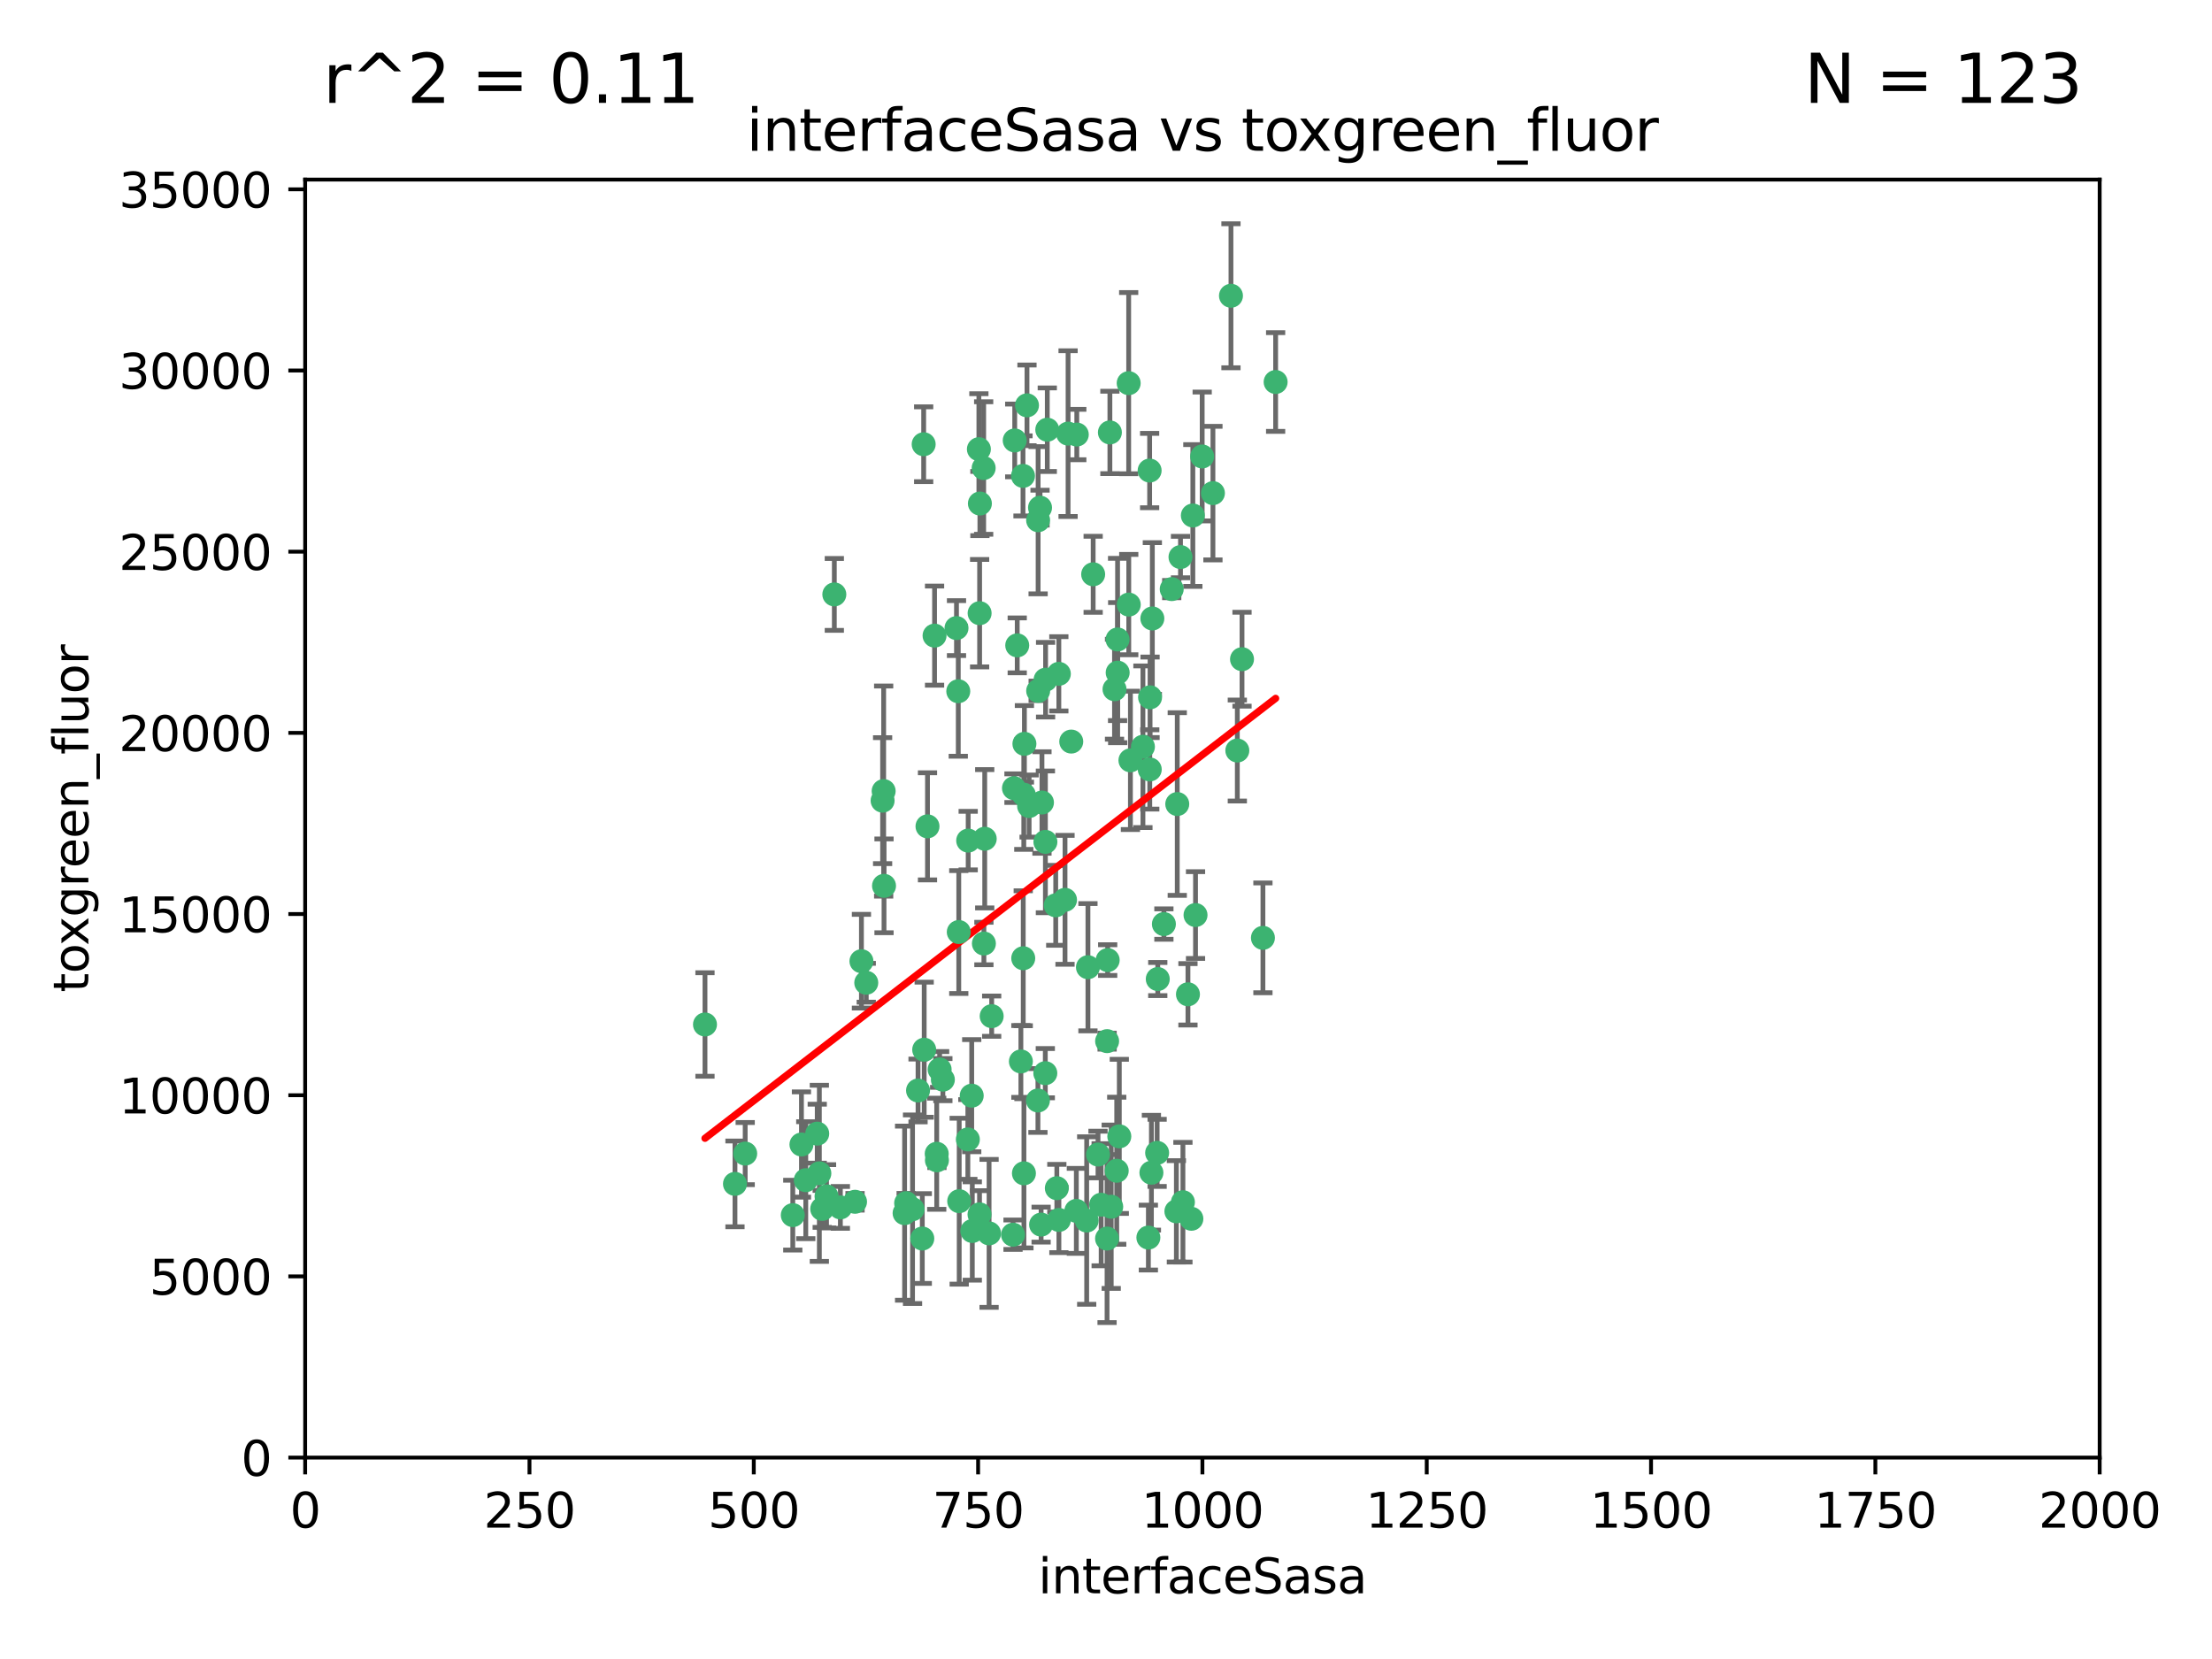 <?xml version="1.0" encoding="utf-8" standalone="no"?>
<!DOCTYPE svg PUBLIC "-//W3C//DTD SVG 1.1//EN"
  "http://www.w3.org/Graphics/SVG/1.1/DTD/svg11.dtd">
<svg xmlns:xlink="http://www.w3.org/1999/xlink" width="460.8pt" height="345.6pt" viewBox="0 0 460.8 345.6" xmlns="http://www.w3.org/2000/svg" version="1.1">
 <defs>
  <style type="text/css">*{stroke-linejoin: round; stroke-linecap: butt}</style>
 </defs>
 <g id="figure_1">
  <g id="patch_1">
   <path d="M 0 345.6 
L 460.8 345.6 
L 460.8 0 
L 0 0 
z
" style="fill: #ffffff"/>
  </g>
  <g id="axes_1">
   <g id="patch_2">
    <path d="M 63.571 303.64 
L 437.4 303.64 
L 437.4 37.411 
L 63.571 37.411 
z
" style="fill: #ffffff"/>
   </g>
   <g id="PathCollection_1">
    <defs>
     <path id="m87913ab278" d="M 0 1.118 
C 0.297 1.118 0.581 1 0.791 0.791 
C 1 0.581 1.118 0.297 1.118 0 
C 1.118 -0.297 1 -0.581 0.791 -0.791 
C 0.581 -1 0.297 -1.118 0 -1.118 
C -0.297 -1.118 -0.581 -1 -0.791 -0.791 
C -1 -0.581 -1.118 -0.297 -1.118 0 
C -1.118 0.297 -1 0.581 -0.791 0.791 
C -0.581 1 -0.297 1.118 0 1.118 
z
" style="stroke: #3cb371"/>
    </defs>
    <g clip-path="url(#peb4d01f4a8)">
     <use xlink:href="#m87913ab278" x="239.489" y="98.026" style="fill: #3cb371; stroke: #3cb371"/>
     <use xlink:href="#m87913ab278" x="250.437" y="95.094" style="fill: #3cb371; stroke: #3cb371"/>
     <use xlink:href="#m87913ab278" x="218.168" y="89.516" style="fill: #3cb371; stroke: #3cb371"/>
     <use xlink:href="#m87913ab278" x="265.738" y="79.578" style="fill: #3cb371; stroke: #3cb371"/>
     <use xlink:href="#m87913ab278" x="245.919" y="116.045" style="fill: #3cb371; stroke: #3cb371"/>
     <use xlink:href="#m87913ab278" x="252.676" y="102.727" style="fill: #3cb371; stroke: #3cb371"/>
     <use xlink:href="#m87913ab278" x="240.054" y="128.839" style="fill: #3cb371; stroke: #3cb371"/>
     <use xlink:href="#m87913ab278" x="258.734" y="137.321" style="fill: #3cb371; stroke: #3cb371"/>
     <use xlink:href="#m87913ab278" x="235.488" y="158.394" style="fill: #3cb371; stroke: #3cb371"/>
     <use xlink:href="#m87913ab278" x="211.385" y="91.754" style="fill: #3cb371; stroke: #3cb371"/>
     <use xlink:href="#m87913ab278" x="235.142" y="125.947" style="fill: #3cb371; stroke: #3cb371"/>
     <use xlink:href="#m87913ab278" x="223.161" y="154.483" style="fill: #3cb371; stroke: #3cb371"/>
     <use xlink:href="#m87913ab278" x="248.491" y="107.386" style="fill: #3cb371; stroke: #3cb371"/>
     <use xlink:href="#m87913ab278" x="227.725" y="119.635" style="fill: #3cb371; stroke: #3cb371"/>
     <use xlink:href="#m87913ab278" x="235.125" y="79.819" style="fill: #3cb371; stroke: #3cb371"/>
     <use xlink:href="#m87913ab278" x="244.091" y="122.72" style="fill: #3cb371; stroke: #3cb371"/>
     <use xlink:href="#m87913ab278" x="241.185" y="203.953" style="fill: #3cb371; stroke: #3cb371"/>
     <use xlink:href="#m87913ab278" x="211.908" y="134.443" style="fill: #3cb371; stroke: #3cb371"/>
     <use xlink:href="#m87913ab278" x="231.211" y="90.084" style="fill: #3cb371; stroke: #3cb371"/>
     <use xlink:href="#m87913ab278" x="213.404" y="154.954" style="fill: #3cb371; stroke: #3cb371"/>
     <use xlink:href="#m87913ab278" x="204.131" y="104.896" style="fill: #3cb371; stroke: #3cb371"/>
     <use xlink:href="#m87913ab278" x="257.757" y="156.348" style="fill: #3cb371; stroke: #3cb371"/>
     <use xlink:href="#m87913ab278" x="216.658" y="105.756" style="fill: #3cb371; stroke: #3cb371"/>
     <use xlink:href="#m87913ab278" x="204.916" y="97.498" style="fill: #3cb371; stroke: #3cb371"/>
     <use xlink:href="#m87913ab278" x="192.417" y="92.545" style="fill: #3cb371; stroke: #3cb371"/>
     <use xlink:href="#m87913ab278" x="213.275" y="165.548" style="fill: #3cb371; stroke: #3cb371"/>
     <use xlink:href="#m87913ab278" x="216.269" y="143.916" style="fill: #3cb371; stroke: #3cb371"/>
     <use xlink:href="#m87913ab278" x="222.501" y="90.332" style="fill: #3cb371; stroke: #3cb371"/>
     <use xlink:href="#m87913ab278" x="206.585" y="211.686" style="fill: #3cb371; stroke: #3cb371"/>
     <use xlink:href="#m87913ab278" x="239.86" y="244.292" style="fill: #3cb371; stroke: #3cb371"/>
     <use xlink:href="#m87913ab278" x="230.751" y="200.005" style="fill: #3cb371; stroke: #3cb371"/>
     <use xlink:href="#m87913ab278" x="199.256" y="130.84" style="fill: #3cb371; stroke: #3cb371"/>
     <use xlink:href="#m87913ab278" x="216.882" y="255.109" style="fill: #3cb371; stroke: #3cb371"/>
     <use xlink:href="#m87913ab278" x="213.159" y="199.62" style="fill: #3cb371; stroke: #3cb371"/>
     <use xlink:href="#m87913ab278" x="217.777" y="175.376" style="fill: #3cb371; stroke: #3cb371"/>
     <use xlink:href="#m87913ab278" x="216.26" y="108.373" style="fill: #3cb371; stroke: #3cb371"/>
     <use xlink:href="#m87913ab278" x="220.577" y="140.37" style="fill: #3cb371; stroke: #3cb371"/>
     <use xlink:href="#m87913ab278" x="217.06" y="167.179" style="fill: #3cb371; stroke: #3cb371"/>
     <use xlink:href="#m87913ab278" x="214.383" y="167.916" style="fill: #3cb371; stroke: #3cb371"/>
     <use xlink:href="#m87913ab278" x="203.92" y="93.572" style="fill: #3cb371; stroke: #3cb371"/>
     <use xlink:href="#m87913ab278" x="204.073" y="127.738" style="fill: #3cb371; stroke: #3cb371"/>
     <use xlink:href="#m87913ab278" x="239.579" y="145.262" style="fill: #3cb371; stroke: #3cb371"/>
     <use xlink:href="#m87913ab278" x="226.377" y="254.258" style="fill: #3cb371; stroke: #3cb371"/>
     <use xlink:href="#m87913ab278" x="221.863" y="187.448" style="fill: #3cb371; stroke: #3cb371"/>
     <use xlink:href="#m87913ab278" x="232.833" y="140.122" style="fill: #3cb371; stroke: #3cb371"/>
     <use xlink:href="#m87913ab278" x="216.22" y="229.253" style="fill: #3cb371; stroke: #3cb371"/>
     <use xlink:href="#m87913ab278" x="188.766" y="250.635" style="fill: #3cb371; stroke: #3cb371"/>
     <use xlink:href="#m87913ab278" x="232.635" y="243.887" style="fill: #3cb371; stroke: #3cb371"/>
     <use xlink:href="#m87913ab278" x="263.091" y="195.371" style="fill: #3cb371; stroke: #3cb371"/>
     <use xlink:href="#m87913ab278" x="256.433" y="61.614" style="fill: #3cb371; stroke: #3cb371"/>
     <use xlink:href="#m87913ab278" x="220.589" y="254.138" style="fill: #3cb371; stroke: #3cb371"/>
     <use xlink:href="#m87913ab278" x="230.62" y="258.016" style="fill: #3cb371; stroke: #3cb371"/>
     <use xlink:href="#m87913ab278" x="219.927" y="188.597" style="fill: #3cb371; stroke: #3cb371"/>
     <use xlink:href="#m87913ab278" x="249.05" y="190.622" style="fill: #3cb371; stroke: #3cb371"/>
     <use xlink:href="#m87913ab278" x="213.94" y="84.44" style="fill: #3cb371; stroke: #3cb371"/>
     <use xlink:href="#m87913ab278" x="194.686" y="132.411" style="fill: #3cb371; stroke: #3cb371"/>
     <use xlink:href="#m87913ab278" x="183.864" y="166.79" style="fill: #3cb371; stroke: #3cb371"/>
     <use xlink:href="#m87913ab278" x="178.12" y="250.352" style="fill: #3cb371; stroke: #3cb371"/>
     <use xlink:href="#m87913ab278" x="230.632" y="216.89" style="fill: #3cb371; stroke: #3cb371"/>
     <use xlink:href="#m87913ab278" x="248.185" y="253.893" style="fill: #3cb371; stroke: #3cb371"/>
     <use xlink:href="#m87913ab278" x="220.157" y="247.522" style="fill: #3cb371; stroke: #3cb371"/>
     <use xlink:href="#m87913ab278" x="213.11" y="99.14" style="fill: #3cb371; stroke: #3cb371"/>
     <use xlink:href="#m87913ab278" x="245.063" y="252.344" style="fill: #3cb371; stroke: #3cb371"/>
     <use xlink:href="#m87913ab278" x="180.458" y="204.723" style="fill: #3cb371; stroke: #3cb371"/>
     <use xlink:href="#m87913ab278" x="211.23" y="164.19" style="fill: #3cb371; stroke: #3cb371"/>
     <use xlink:href="#m87913ab278" x="238.093" y="155.561" style="fill: #3cb371; stroke: #3cb371"/>
     <use xlink:href="#m87913ab278" x="199.626" y="143.999" style="fill: #3cb371; stroke: #3cb371"/>
     <use xlink:href="#m87913ab278" x="246.424" y="250.441" style="fill: #3cb371; stroke: #3cb371"/>
     <use xlink:href="#m87913ab278" x="193.215" y="172.143" style="fill: #3cb371; stroke: #3cb371"/>
     <use xlink:href="#m87913ab278" x="232.811" y="133.213" style="fill: #3cb371; stroke: #3cb371"/>
     <use xlink:href="#m87913ab278" x="224.314" y="90.523" style="fill: #3cb371; stroke: #3cb371"/>
     <use xlink:href="#m87913ab278" x="231.488" y="251.387" style="fill: #3cb371; stroke: #3cb371"/>
     <use xlink:href="#m87913ab278" x="239.516" y="160.289" style="fill: #3cb371; stroke: #3cb371"/>
     <use xlink:href="#m87913ab278" x="204.964" y="196.552" style="fill: #3cb371; stroke: #3cb371"/>
     <use xlink:href="#m87913ab278" x="229.39" y="250.967" style="fill: #3cb371; stroke: #3cb371"/>
     <use xlink:href="#m87913ab278" x="170.245" y="236.161" style="fill: #3cb371; stroke: #3cb371"/>
     <use xlink:href="#m87913ab278" x="190.099" y="251.902" style="fill: #3cb371; stroke: #3cb371"/>
     <use xlink:href="#m87913ab278" x="192.129" y="258.008" style="fill: #3cb371; stroke: #3cb371"/>
     <use xlink:href="#m87913ab278" x="212.669" y="221.118" style="fill: #3cb371; stroke: #3cb371"/>
     <use xlink:href="#m87913ab278" x="205.136" y="174.728" style="fill: #3cb371; stroke: #3cb371"/>
     <use xlink:href="#m87913ab278" x="195.135" y="240.35" style="fill: #3cb371; stroke: #3cb371"/>
     <use xlink:href="#m87913ab278" x="201.621" y="237.366" style="fill: #3cb371; stroke: #3cb371"/>
     <use xlink:href="#m87913ab278" x="213.303" y="244.424" style="fill: #3cb371; stroke: #3cb371"/>
     <use xlink:href="#m87913ab278" x="217.815" y="141.593" style="fill: #3cb371; stroke: #3cb371"/>
     <use xlink:href="#m87913ab278" x="201.69" y="175.112" style="fill: #3cb371; stroke: #3cb371"/>
     <use xlink:href="#m87913ab278" x="247.473" y="207.131" style="fill: #3cb371; stroke: #3cb371"/>
     <use xlink:href="#m87913ab278" x="199.731" y="194.16" style="fill: #3cb371; stroke: #3cb371"/>
     <use xlink:href="#m87913ab278" x="242.461" y="192.502" style="fill: #3cb371; stroke: #3cb371"/>
     <use xlink:href="#m87913ab278" x="175.066" y="251.524" style="fill: #3cb371; stroke: #3cb371"/>
     <use xlink:href="#m87913ab278" x="196.417" y="224.911" style="fill: #3cb371; stroke: #3cb371"/>
     <use xlink:href="#m87913ab278" x="233.172" y="236.725" style="fill: #3cb371; stroke: #3cb371"/>
     <use xlink:href="#m87913ab278" x="199.821" y="250.228" style="fill: #3cb371; stroke: #3cb371"/>
     <use xlink:href="#m87913ab278" x="206.043" y="256.937" style="fill: #3cb371; stroke: #3cb371"/>
     <use xlink:href="#m87913ab278" x="192.525" y="218.674" style="fill: #3cb371; stroke: #3cb371"/>
     <use xlink:href="#m87913ab278" x="184.082" y="164.794" style="fill: #3cb371; stroke: #3cb371"/>
     <use xlink:href="#m87913ab278" x="232.174" y="143.576" style="fill: #3cb371; stroke: #3cb371"/>
     <use xlink:href="#m87913ab278" x="239.228" y="257.808" style="fill: #3cb371; stroke: #3cb371"/>
     <use xlink:href="#m87913ab278" x="179.453" y="200.236" style="fill: #3cb371; stroke: #3cb371"/>
     <use xlink:href="#m87913ab278" x="167.858" y="245.856" style="fill: #3cb371; stroke: #3cb371"/>
     <use xlink:href="#m87913ab278" x="166.957" y="238.42" style="fill: #3cb371; stroke: #3cb371"/>
     <use xlink:href="#m87913ab278" x="211.034" y="257.211" style="fill: #3cb371; stroke: #3cb371"/>
     <use xlink:href="#m87913ab278" x="224.222" y="252.246" style="fill: #3cb371; stroke: #3cb371"/>
     <use xlink:href="#m87913ab278" x="228.736" y="240.511" style="fill: #3cb371; stroke: #3cb371"/>
     <use xlink:href="#m87913ab278" x="241.052" y="240.162" style="fill: #3cb371; stroke: #3cb371"/>
     <use xlink:href="#m87913ab278" x="165.152" y="253.135" style="fill: #3cb371; stroke: #3cb371"/>
     <use xlink:href="#m87913ab278" x="171.281" y="251.838" style="fill: #3cb371; stroke: #3cb371"/>
     <use xlink:href="#m87913ab278" x="245.245" y="167.495" style="fill: #3cb371; stroke: #3cb371"/>
     <use xlink:href="#m87913ab278" x="202.548" y="256.438" style="fill: #3cb371; stroke: #3cb371"/>
     <use xlink:href="#m87913ab278" x="188.445" y="252.723" style="fill: #3cb371; stroke: #3cb371"/>
     <use xlink:href="#m87913ab278" x="217.757" y="223.562" style="fill: #3cb371; stroke: #3cb371"/>
     <use xlink:href="#m87913ab278" x="170.686" y="244.428" style="fill: #3cb371; stroke: #3cb371"/>
     <use xlink:href="#m87913ab278" x="172.183" y="249.211" style="fill: #3cb371; stroke: #3cb371"/>
     <use xlink:href="#m87913ab278" x="191.245" y="227.169" style="fill: #3cb371; stroke: #3cb371"/>
     <use xlink:href="#m87913ab278" x="173.806" y="123.828" style="fill: #3cb371; stroke: #3cb371"/>
     <use xlink:href="#m87913ab278" x="155.238" y="240.314" style="fill: #3cb371; stroke: #3cb371"/>
     <use xlink:href="#m87913ab278" x="195.181" y="241.718" style="fill: #3cb371; stroke: #3cb371"/>
     <use xlink:href="#m87913ab278" x="204.052" y="252.978" style="fill: #3cb371; stroke: #3cb371"/>
     <use xlink:href="#m87913ab278" x="195.744" y="222.785" style="fill: #3cb371; stroke: #3cb371"/>
     <use xlink:href="#m87913ab278" x="226.639" y="201.488" style="fill: #3cb371; stroke: #3cb371"/>
     <use xlink:href="#m87913ab278" x="184.157" y="184.534" style="fill: #3cb371; stroke: #3cb371"/>
     <use xlink:href="#m87913ab278" x="153.109" y="246.624" style="fill: #3cb371; stroke: #3cb371"/>
     <use xlink:href="#m87913ab278" x="146.862" y="213.42" style="fill: #3cb371; stroke: #3cb371"/>
     <use xlink:href="#m87913ab278" x="202.428" y="228.248" style="fill: #3cb371; stroke: #3cb371"/>
    </g>
   </g>
   <g id="matplotlib.axis_1">
    <g id="xtick_1">
     <g id="line2d_1">
      <defs>
       <path id="me02433f025" d="M 0 0 
L 0 3.5 
" style="stroke: #000000; stroke-width: 0.8"/>
      </defs>
      <g>
       <use xlink:href="#me02433f025" x="63.571" y="303.64" style="stroke: #000000; stroke-width: 0.8"/>
      </g>
     </g>
     <g id="text_1">
      <!-- 0 -->
      <g transform="translate(60.39 318.238)scale(0.1 -0.1)">
       <defs>
        <path id="DejaVuSans-30" d="M 2034 4250 
Q 1547 4250 1301 3770 
Q 1056 3291 1056 2328 
Q 1056 1369 1301 889 
Q 1547 409 2034 409 
Q 2525 409 2770 889 
Q 3016 1369 3016 2328 
Q 3016 3291 2770 3770 
Q 2525 4250 2034 4250 
z
M 2034 4750 
Q 2819 4750 3233 4129 
Q 3647 3509 3647 2328 
Q 3647 1150 3233 529 
Q 2819 -91 2034 -91 
Q 1250 -91 836 529 
Q 422 1150 422 2328 
Q 422 3509 836 4129 
Q 1250 4750 2034 4750 
z
" transform="scale(0.016)"/>
       </defs>
       <use xlink:href="#DejaVuSans-30"/>
      </g>
     </g>
    </g>
    <g id="xtick_2">
     <g id="line2d_2">
      <g>
       <use xlink:href="#me02433f025" x="110.3" y="303.64" style="stroke: #000000; stroke-width: 0.8"/>
      </g>
     </g>
     <g id="text_2">
      <!-- 250 -->
      <g transform="translate(100.756 318.238)scale(0.1 -0.1)">
       <defs>
        <path id="DejaVuSans-32" d="M 1228 531 
L 3431 531 
L 3431 0 
L 469 0 
L 469 531 
Q 828 903 1448 1529 
Q 2069 2156 2228 2338 
Q 2531 2678 2651 2914 
Q 2772 3150 2772 3378 
Q 2772 3750 2511 3984 
Q 2250 4219 1831 4219 
Q 1534 4219 1204 4116 
Q 875 4013 500 3803 
L 500 4441 
Q 881 4594 1212 4672 
Q 1544 4750 1819 4750 
Q 2544 4750 2975 4387 
Q 3406 4025 3406 3419 
Q 3406 3131 3298 2873 
Q 3191 2616 2906 2266 
Q 2828 2175 2409 1742 
Q 1991 1309 1228 531 
z
" transform="scale(0.016)"/>
        <path id="DejaVuSans-35" d="M 691 4666 
L 3169 4666 
L 3169 4134 
L 1269 4134 
L 1269 2991 
Q 1406 3038 1543 3061 
Q 1681 3084 1819 3084 
Q 2600 3084 3056 2656 
Q 3513 2228 3513 1497 
Q 3513 744 3044 326 
Q 2575 -91 1722 -91 
Q 1428 -91 1123 -41 
Q 819 9 494 109 
L 494 744 
Q 775 591 1075 516 
Q 1375 441 1709 441 
Q 2250 441 2565 725 
Q 2881 1009 2881 1497 
Q 2881 1984 2565 2268 
Q 2250 2553 1709 2553 
Q 1456 2553 1204 2497 
Q 953 2441 691 2322 
L 691 4666 
z
" transform="scale(0.016)"/>
       </defs>
       <use xlink:href="#DejaVuSans-32"/>
       <use xlink:href="#DejaVuSans-35" x="63.623"/>
       <use xlink:href="#DejaVuSans-30" x="127.246"/>
      </g>
     </g>
    </g>
    <g id="xtick_3">
     <g id="line2d_3">
      <g>
       <use xlink:href="#me02433f025" x="157.028" y="303.64" style="stroke: #000000; stroke-width: 0.8"/>
      </g>
     </g>
     <g id="text_3">
      <!-- 500 -->
      <g transform="translate(147.485 318.238)scale(0.1 -0.1)">
       <use xlink:href="#DejaVuSans-35"/>
       <use xlink:href="#DejaVuSans-30" x="63.623"/>
       <use xlink:href="#DejaVuSans-30" x="127.246"/>
      </g>
     </g>
    </g>
    <g id="xtick_4">
     <g id="line2d_4">
      <g>
       <use xlink:href="#me02433f025" x="203.757" y="303.64" style="stroke: #000000; stroke-width: 0.8"/>
      </g>
     </g>
     <g id="text_4">
      <!-- 750 -->
      <g transform="translate(194.213 318.238)scale(0.1 -0.1)">
       <defs>
        <path id="DejaVuSans-37" d="M 525 4666 
L 3525 4666 
L 3525 4397 
L 1831 0 
L 1172 0 
L 2766 4134 
L 525 4134 
L 525 4666 
z
" transform="scale(0.016)"/>
       </defs>
       <use xlink:href="#DejaVuSans-37"/>
       <use xlink:href="#DejaVuSans-35" x="63.623"/>
       <use xlink:href="#DejaVuSans-30" x="127.246"/>
      </g>
     </g>
    </g>
    <g id="xtick_5">
     <g id="line2d_5">
      <g>
       <use xlink:href="#me02433f025" x="250.486" y="303.64" style="stroke: #000000; stroke-width: 0.8"/>
      </g>
     </g>
     <g id="text_5">
      <!-- 1000 -->
      <g transform="translate(237.761 318.238)scale(0.1 -0.1)">
       <defs>
        <path id="DejaVuSans-31" d="M 794 531 
L 1825 531 
L 1825 4091 
L 703 3866 
L 703 4441 
L 1819 4666 
L 2450 4666 
L 2450 531 
L 3481 531 
L 3481 0 
L 794 0 
L 794 531 
z
" transform="scale(0.016)"/>
       </defs>
       <use xlink:href="#DejaVuSans-31"/>
       <use xlink:href="#DejaVuSans-30" x="63.623"/>
       <use xlink:href="#DejaVuSans-30" x="127.246"/>
       <use xlink:href="#DejaVuSans-30" x="190.869"/>
      </g>
     </g>
    </g>
    <g id="xtick_6">
     <g id="line2d_6">
      <g>
       <use xlink:href="#me02433f025" x="297.214" y="303.64" style="stroke: #000000; stroke-width: 0.8"/>
      </g>
     </g>
     <g id="text_6">
      <!-- 1250 -->
      <g transform="translate(284.489 318.238)scale(0.1 -0.1)">
       <use xlink:href="#DejaVuSans-31"/>
       <use xlink:href="#DejaVuSans-32" x="63.623"/>
       <use xlink:href="#DejaVuSans-35" x="127.246"/>
       <use xlink:href="#DejaVuSans-30" x="190.869"/>
      </g>
     </g>
    </g>
    <g id="xtick_7">
     <g id="line2d_7">
      <g>
       <use xlink:href="#me02433f025" x="343.943" y="303.64" style="stroke: #000000; stroke-width: 0.8"/>
      </g>
     </g>
     <g id="text_7">
      <!-- 1500 -->
      <g transform="translate(331.218 318.238)scale(0.1 -0.1)">
       <use xlink:href="#DejaVuSans-31"/>
       <use xlink:href="#DejaVuSans-35" x="63.623"/>
       <use xlink:href="#DejaVuSans-30" x="127.246"/>
       <use xlink:href="#DejaVuSans-30" x="190.869"/>
      </g>
     </g>
    </g>
    <g id="xtick_8">
     <g id="line2d_8">
      <g>
       <use xlink:href="#me02433f025" x="390.671" y="303.64" style="stroke: #000000; stroke-width: 0.8"/>
      </g>
     </g>
     <g id="text_8">
      <!-- 1750 -->
      <g transform="translate(377.946 318.238)scale(0.1 -0.1)">
       <use xlink:href="#DejaVuSans-31"/>
       <use xlink:href="#DejaVuSans-37" x="63.623"/>
       <use xlink:href="#DejaVuSans-35" x="127.246"/>
       <use xlink:href="#DejaVuSans-30" x="190.869"/>
      </g>
     </g>
    </g>
    <g id="xtick_9">
     <g id="line2d_9">
      <g>
       <use xlink:href="#me02433f025" x="437.4" y="303.64" style="stroke: #000000; stroke-width: 0.8"/>
      </g>
     </g>
     <g id="text_9">
      <!-- 2000 -->
      <g transform="translate(424.675 318.238)scale(0.1 -0.1)">
       <use xlink:href="#DejaVuSans-32"/>
       <use xlink:href="#DejaVuSans-30" x="63.623"/>
       <use xlink:href="#DejaVuSans-30" x="127.246"/>
       <use xlink:href="#DejaVuSans-30" x="190.869"/>
      </g>
     </g>
    </g>
    <g id="text_10">
     <!-- interfaceSasa -->
     <g transform="translate(216.279 331.917)scale(0.1 -0.1)">
      <defs>
       <path id="DejaVuSans-69" d="M 603 3500 
L 1178 3500 
L 1178 0 
L 603 0 
L 603 3500 
z
M 603 4863 
L 1178 4863 
L 1178 4134 
L 603 4134 
L 603 4863 
z
" transform="scale(0.016)"/>
       <path id="DejaVuSans-6e" d="M 3513 2113 
L 3513 0 
L 2938 0 
L 2938 2094 
Q 2938 2591 2744 2837 
Q 2550 3084 2163 3084 
Q 1697 3084 1428 2787 
Q 1159 2491 1159 1978 
L 1159 0 
L 581 0 
L 581 3500 
L 1159 3500 
L 1159 2956 
Q 1366 3272 1645 3428 
Q 1925 3584 2291 3584 
Q 2894 3584 3203 3211 
Q 3513 2838 3513 2113 
z
" transform="scale(0.016)"/>
       <path id="DejaVuSans-74" d="M 1172 4494 
L 1172 3500 
L 2356 3500 
L 2356 3053 
L 1172 3053 
L 1172 1153 
Q 1172 725 1289 603 
Q 1406 481 1766 481 
L 2356 481 
L 2356 0 
L 1766 0 
Q 1100 0 847 248 
Q 594 497 594 1153 
L 594 3053 
L 172 3053 
L 172 3500 
L 594 3500 
L 594 4494 
L 1172 4494 
z
" transform="scale(0.016)"/>
       <path id="DejaVuSans-65" d="M 3597 1894 
L 3597 1613 
L 953 1613 
Q 991 1019 1311 708 
Q 1631 397 2203 397 
Q 2534 397 2845 478 
Q 3156 559 3463 722 
L 3463 178 
Q 3153 47 2828 -22 
Q 2503 -91 2169 -91 
Q 1331 -91 842 396 
Q 353 884 353 1716 
Q 353 2575 817 3079 
Q 1281 3584 2069 3584 
Q 2775 3584 3186 3129 
Q 3597 2675 3597 1894 
z
M 3022 2063 
Q 3016 2534 2758 2815 
Q 2500 3097 2075 3097 
Q 1594 3097 1305 2825 
Q 1016 2553 972 2059 
L 3022 2063 
z
" transform="scale(0.016)"/>
       <path id="DejaVuSans-72" d="M 2631 2963 
Q 2534 3019 2420 3045 
Q 2306 3072 2169 3072 
Q 1681 3072 1420 2755 
Q 1159 2438 1159 1844 
L 1159 0 
L 581 0 
L 581 3500 
L 1159 3500 
L 1159 2956 
Q 1341 3275 1631 3429 
Q 1922 3584 2338 3584 
Q 2397 3584 2469 3576 
Q 2541 3569 2628 3553 
L 2631 2963 
z
" transform="scale(0.016)"/>
       <path id="DejaVuSans-66" d="M 2375 4863 
L 2375 4384 
L 1825 4384 
Q 1516 4384 1395 4259 
Q 1275 4134 1275 3809 
L 1275 3500 
L 2222 3500 
L 2222 3053 
L 1275 3053 
L 1275 0 
L 697 0 
L 697 3053 
L 147 3053 
L 147 3500 
L 697 3500 
L 697 3744 
Q 697 4328 969 4595 
Q 1241 4863 1831 4863 
L 2375 4863 
z
" transform="scale(0.016)"/>
       <path id="DejaVuSans-61" d="M 2194 1759 
Q 1497 1759 1228 1600 
Q 959 1441 959 1056 
Q 959 750 1161 570 
Q 1363 391 1709 391 
Q 2188 391 2477 730 
Q 2766 1069 2766 1631 
L 2766 1759 
L 2194 1759 
z
M 3341 1997 
L 3341 0 
L 2766 0 
L 2766 531 
Q 2569 213 2275 61 
Q 1981 -91 1556 -91 
Q 1019 -91 701 211 
Q 384 513 384 1019 
Q 384 1609 779 1909 
Q 1175 2209 1959 2209 
L 2766 2209 
L 2766 2266 
Q 2766 2663 2505 2880 
Q 2244 3097 1772 3097 
Q 1472 3097 1187 3025 
Q 903 2953 641 2809 
L 641 3341 
Q 956 3463 1253 3523 
Q 1550 3584 1831 3584 
Q 2591 3584 2966 3190 
Q 3341 2797 3341 1997 
z
" transform="scale(0.016)"/>
       <path id="DejaVuSans-63" d="M 3122 3366 
L 3122 2828 
Q 2878 2963 2633 3030 
Q 2388 3097 2138 3097 
Q 1578 3097 1268 2742 
Q 959 2388 959 1747 
Q 959 1106 1268 751 
Q 1578 397 2138 397 
Q 2388 397 2633 464 
Q 2878 531 3122 666 
L 3122 134 
Q 2881 22 2623 -34 
Q 2366 -91 2075 -91 
Q 1284 -91 818 406 
Q 353 903 353 1747 
Q 353 2603 823 3093 
Q 1294 3584 2113 3584 
Q 2378 3584 2631 3529 
Q 2884 3475 3122 3366 
z
" transform="scale(0.016)"/>
       <path id="DejaVuSans-53" d="M 3425 4513 
L 3425 3897 
Q 3066 4069 2747 4153 
Q 2428 4238 2131 4238 
Q 1616 4238 1336 4038 
Q 1056 3838 1056 3469 
Q 1056 3159 1242 3001 
Q 1428 2844 1947 2747 
L 2328 2669 
Q 3034 2534 3370 2195 
Q 3706 1856 3706 1288 
Q 3706 609 3251 259 
Q 2797 -91 1919 -91 
Q 1588 -91 1214 -16 
Q 841 59 441 206 
L 441 856 
Q 825 641 1194 531 
Q 1563 422 1919 422 
Q 2459 422 2753 634 
Q 3047 847 3047 1241 
Q 3047 1584 2836 1778 
Q 2625 1972 2144 2069 
L 1759 2144 
Q 1053 2284 737 2584 
Q 422 2884 422 3419 
Q 422 4038 858 4394 
Q 1294 4750 2059 4750 
Q 2388 4750 2728 4690 
Q 3069 4631 3425 4513 
z
" transform="scale(0.016)"/>
       <path id="DejaVuSans-73" d="M 2834 3397 
L 2834 2853 
Q 2591 2978 2328 3040 
Q 2066 3103 1784 3103 
Q 1356 3103 1142 2972 
Q 928 2841 928 2578 
Q 928 2378 1081 2264 
Q 1234 2150 1697 2047 
L 1894 2003 
Q 2506 1872 2764 1633 
Q 3022 1394 3022 966 
Q 3022 478 2636 193 
Q 2250 -91 1575 -91 
Q 1294 -91 989 -36 
Q 684 19 347 128 
L 347 722 
Q 666 556 975 473 
Q 1284 391 1588 391 
Q 1994 391 2212 530 
Q 2431 669 2431 922 
Q 2431 1156 2273 1281 
Q 2116 1406 1581 1522 
L 1381 1569 
Q 847 1681 609 1914 
Q 372 2147 372 2553 
Q 372 3047 722 3315 
Q 1072 3584 1716 3584 
Q 2034 3584 2315 3537 
Q 2597 3491 2834 3397 
z
" transform="scale(0.016)"/>
      </defs>
      <use xlink:href="#DejaVuSans-69"/>
      <use xlink:href="#DejaVuSans-6e" x="27.783"/>
      <use xlink:href="#DejaVuSans-74" x="91.162"/>
      <use xlink:href="#DejaVuSans-65" x="130.371"/>
      <use xlink:href="#DejaVuSans-72" x="191.895"/>
      <use xlink:href="#DejaVuSans-66" x="233.008"/>
      <use xlink:href="#DejaVuSans-61" x="268.213"/>
      <use xlink:href="#DejaVuSans-63" x="329.492"/>
      <use xlink:href="#DejaVuSans-65" x="384.473"/>
      <use xlink:href="#DejaVuSans-53" x="445.996"/>
      <use xlink:href="#DejaVuSans-61" x="509.473"/>
      <use xlink:href="#DejaVuSans-73" x="570.752"/>
      <use xlink:href="#DejaVuSans-61" x="622.852"/>
     </g>
    </g>
   </g>
   <g id="matplotlib.axis_2">
    <g id="ytick_1">
     <g id="line2d_10">
      <defs>
       <path id="m1b2c666dc5" d="M 0 0 
L -3.5 0 
" style="stroke: #000000; stroke-width: 0.8"/>
      </defs>
      <g>
       <use xlink:href="#m1b2c666dc5" x="63.571" y="303.64" style="stroke: #000000; stroke-width: 0.8"/>
      </g>
     </g>
     <g id="text_11">
      <!-- 0 -->
      <g transform="translate(50.209 307.439)scale(0.1 -0.1)">
       <use xlink:href="#DejaVuSans-30"/>
      </g>
     </g>
    </g>
    <g id="ytick_2">
     <g id="line2d_11">
      <g>
       <use xlink:href="#m1b2c666dc5" x="63.571" y="265.897" style="stroke: #000000; stroke-width: 0.8"/>
      </g>
     </g>
     <g id="text_12">
      <!-- 5000 -->
      <g transform="translate(31.121 269.696)scale(0.1 -0.1)">
       <use xlink:href="#DejaVuSans-35"/>
       <use xlink:href="#DejaVuSans-30" x="63.623"/>
       <use xlink:href="#DejaVuSans-30" x="127.246"/>
       <use xlink:href="#DejaVuSans-30" x="190.869"/>
      </g>
     </g>
    </g>
    <g id="ytick_3">
     <g id="line2d_12">
      <g>
       <use xlink:href="#m1b2c666dc5" x="63.571" y="228.154" style="stroke: #000000; stroke-width: 0.8"/>
      </g>
     </g>
     <g id="text_13">
      <!-- 10000 -->
      <g transform="translate(24.759 231.953)scale(0.1 -0.1)">
       <use xlink:href="#DejaVuSans-31"/>
       <use xlink:href="#DejaVuSans-30" x="63.623"/>
       <use xlink:href="#DejaVuSans-30" x="127.246"/>
       <use xlink:href="#DejaVuSans-30" x="190.869"/>
       <use xlink:href="#DejaVuSans-30" x="254.492"/>
      </g>
     </g>
    </g>
    <g id="ytick_4">
     <g id="line2d_13">
      <g>
       <use xlink:href="#m1b2c666dc5" x="63.571" y="190.411" style="stroke: #000000; stroke-width: 0.8"/>
      </g>
     </g>
     <g id="text_14">
      <!-- 15000 -->
      <g transform="translate(24.759 194.21)scale(0.1 -0.1)">
       <use xlink:href="#DejaVuSans-31"/>
       <use xlink:href="#DejaVuSans-35" x="63.623"/>
       <use xlink:href="#DejaVuSans-30" x="127.246"/>
       <use xlink:href="#DejaVuSans-30" x="190.869"/>
       <use xlink:href="#DejaVuSans-30" x="254.492"/>
      </g>
     </g>
    </g>
    <g id="ytick_5">
     <g id="line2d_14">
      <g>
       <use xlink:href="#m1b2c666dc5" x="63.571" y="152.668" style="stroke: #000000; stroke-width: 0.8"/>
      </g>
     </g>
     <g id="text_15">
      <!-- 20000 -->
      <g transform="translate(24.759 156.467)scale(0.1 -0.1)">
       <use xlink:href="#DejaVuSans-32"/>
       <use xlink:href="#DejaVuSans-30" x="63.623"/>
       <use xlink:href="#DejaVuSans-30" x="127.246"/>
       <use xlink:href="#DejaVuSans-30" x="190.869"/>
       <use xlink:href="#DejaVuSans-30" x="254.492"/>
      </g>
     </g>
    </g>
    <g id="ytick_6">
     <g id="line2d_15">
      <g>
       <use xlink:href="#m1b2c666dc5" x="63.571" y="114.925" style="stroke: #000000; stroke-width: 0.8"/>
      </g>
     </g>
     <g id="text_16">
      <!-- 25000 -->
      <g transform="translate(24.759 118.724)scale(0.1 -0.1)">
       <use xlink:href="#DejaVuSans-32"/>
       <use xlink:href="#DejaVuSans-35" x="63.623"/>
       <use xlink:href="#DejaVuSans-30" x="127.246"/>
       <use xlink:href="#DejaVuSans-30" x="190.869"/>
       <use xlink:href="#DejaVuSans-30" x="254.492"/>
      </g>
     </g>
    </g>
    <g id="ytick_7">
     <g id="line2d_16">
      <g>
       <use xlink:href="#m1b2c666dc5" x="63.571" y="77.181" style="stroke: #000000; stroke-width: 0.8"/>
      </g>
     </g>
     <g id="text_17">
      <!-- 30000 -->
      <g transform="translate(24.759 80.981)scale(0.1 -0.1)">
       <defs>
        <path id="DejaVuSans-33" d="M 2597 2516 
Q 3050 2419 3304 2112 
Q 3559 1806 3559 1356 
Q 3559 666 3084 287 
Q 2609 -91 1734 -91 
Q 1441 -91 1130 -33 
Q 819 25 488 141 
L 488 750 
Q 750 597 1062 519 
Q 1375 441 1716 441 
Q 2309 441 2620 675 
Q 2931 909 2931 1356 
Q 2931 1769 2642 2001 
Q 2353 2234 1838 2234 
L 1294 2234 
L 1294 2753 
L 1863 2753 
Q 2328 2753 2575 2939 
Q 2822 3125 2822 3475 
Q 2822 3834 2567 4026 
Q 2313 4219 1838 4219 
Q 1578 4219 1281 4162 
Q 984 4106 628 3988 
L 628 4550 
Q 988 4650 1302 4700 
Q 1616 4750 1894 4750 
Q 2613 4750 3031 4423 
Q 3450 4097 3450 3541 
Q 3450 3153 3228 2886 
Q 3006 2619 2597 2516 
z
" transform="scale(0.016)"/>
       </defs>
       <use xlink:href="#DejaVuSans-33"/>
       <use xlink:href="#DejaVuSans-30" x="63.623"/>
       <use xlink:href="#DejaVuSans-30" x="127.246"/>
       <use xlink:href="#DejaVuSans-30" x="190.869"/>
       <use xlink:href="#DejaVuSans-30" x="254.492"/>
      </g>
     </g>
    </g>
    <g id="ytick_8">
     <g id="line2d_17">
      <g>
       <use xlink:href="#m1b2c666dc5" x="63.571" y="39.438" style="stroke: #000000; stroke-width: 0.8"/>
      </g>
     </g>
     <g id="text_18">
      <!-- 35000 -->
      <g transform="translate(24.759 43.238)scale(0.1 -0.1)">
       <use xlink:href="#DejaVuSans-33"/>
       <use xlink:href="#DejaVuSans-35" x="63.623"/>
       <use xlink:href="#DejaVuSans-30" x="127.246"/>
       <use xlink:href="#DejaVuSans-30" x="190.869"/>
       <use xlink:href="#DejaVuSans-30" x="254.492"/>
      </g>
     </g>
    </g>
    <g id="text_19">
     <!-- toxgreen_fluor -->
     <g transform="translate(18.401 206.72)rotate(-90)scale(0.1 -0.1)">
      <defs>
       <path id="DejaVuSans-6f" d="M 1959 3097 
Q 1497 3097 1228 2736 
Q 959 2375 959 1747 
Q 959 1119 1226 758 
Q 1494 397 1959 397 
Q 2419 397 2687 759 
Q 2956 1122 2956 1747 
Q 2956 2369 2687 2733 
Q 2419 3097 1959 3097 
z
M 1959 3584 
Q 2709 3584 3137 3096 
Q 3566 2609 3566 1747 
Q 3566 888 3137 398 
Q 2709 -91 1959 -91 
Q 1206 -91 779 398 
Q 353 888 353 1747 
Q 353 2609 779 3096 
Q 1206 3584 1959 3584 
z
" transform="scale(0.016)"/>
       <path id="DejaVuSans-78" d="M 3513 3500 
L 2247 1797 
L 3578 0 
L 2900 0 
L 1881 1375 
L 863 0 
L 184 0 
L 1544 1831 
L 300 3500 
L 978 3500 
L 1906 2253 
L 2834 3500 
L 3513 3500 
z
" transform="scale(0.016)"/>
       <path id="DejaVuSans-67" d="M 2906 1791 
Q 2906 2416 2648 2759 
Q 2391 3103 1925 3103 
Q 1463 3103 1205 2759 
Q 947 2416 947 1791 
Q 947 1169 1205 825 
Q 1463 481 1925 481 
Q 2391 481 2648 825 
Q 2906 1169 2906 1791 
z
M 3481 434 
Q 3481 -459 3084 -895 
Q 2688 -1331 1869 -1331 
Q 1566 -1331 1297 -1286 
Q 1028 -1241 775 -1147 
L 775 -588 
Q 1028 -725 1275 -790 
Q 1522 -856 1778 -856 
Q 2344 -856 2625 -561 
Q 2906 -266 2906 331 
L 2906 616 
Q 2728 306 2450 153 
Q 2172 0 1784 0 
Q 1141 0 747 490 
Q 353 981 353 1791 
Q 353 2603 747 3093 
Q 1141 3584 1784 3584 
Q 2172 3584 2450 3431 
Q 2728 3278 2906 2969 
L 2906 3500 
L 3481 3500 
L 3481 434 
z
" transform="scale(0.016)"/>
       <path id="DejaVuSans-5f" d="M 3263 -1063 
L 3263 -1509 
L -63 -1509 
L -63 -1063 
L 3263 -1063 
z
" transform="scale(0.016)"/>
       <path id="DejaVuSans-6c" d="M 603 4863 
L 1178 4863 
L 1178 0 
L 603 0 
L 603 4863 
z
" transform="scale(0.016)"/>
       <path id="DejaVuSans-75" d="M 544 1381 
L 544 3500 
L 1119 3500 
L 1119 1403 
Q 1119 906 1312 657 
Q 1506 409 1894 409 
Q 2359 409 2629 706 
Q 2900 1003 2900 1516 
L 2900 3500 
L 3475 3500 
L 3475 0 
L 2900 0 
L 2900 538 
Q 2691 219 2414 64 
Q 2138 -91 1772 -91 
Q 1169 -91 856 284 
Q 544 659 544 1381 
z
M 1991 3584 
L 1991 3584 
z
" transform="scale(0.016)"/>
      </defs>
      <use xlink:href="#DejaVuSans-74"/>
      <use xlink:href="#DejaVuSans-6f" x="39.209"/>
      <use xlink:href="#DejaVuSans-78" x="97.266"/>
      <use xlink:href="#DejaVuSans-67" x="156.445"/>
      <use xlink:href="#DejaVuSans-72" x="219.922"/>
      <use xlink:href="#DejaVuSans-65" x="258.785"/>
      <use xlink:href="#DejaVuSans-65" x="320.309"/>
      <use xlink:href="#DejaVuSans-6e" x="381.832"/>
      <use xlink:href="#DejaVuSans-5f" x="445.211"/>
      <use xlink:href="#DejaVuSans-66" x="495.211"/>
      <use xlink:href="#DejaVuSans-6c" x="530.416"/>
      <use xlink:href="#DejaVuSans-75" x="558.199"/>
      <use xlink:href="#DejaVuSans-6f" x="621.578"/>
      <use xlink:href="#DejaVuSans-72" x="682.76"/>
     </g>
    </g>
   </g>
   <g id="LineCollection_1">
    <path d="M 239.489 105.772 
L 239.489 90.281 
" clip-path="url(#peb4d01f4a8)" style="fill: none; stroke: #696969"/>
    <path d="M 250.437 108.514 
L 250.437 81.675 
" clip-path="url(#peb4d01f4a8)" style="fill: none; stroke: #696969"/>
    <path d="M 218.168 98.217 
L 218.168 80.815 
" clip-path="url(#peb4d01f4a8)" style="fill: none; stroke: #696969"/>
    <path d="M 265.738 89.863 
L 265.738 69.294 
" clip-path="url(#peb4d01f4a8)" style="fill: none; stroke: #696969"/>
    <path d="M 245.919 120.361 
L 245.919 111.729 
" clip-path="url(#peb4d01f4a8)" style="fill: none; stroke: #696969"/>
    <path d="M 252.676 116.638 
L 252.676 88.815 
" clip-path="url(#peb4d01f4a8)" style="fill: none; stroke: #696969"/>
    <path d="M 240.054 144.637 
L 240.054 113.041 
" clip-path="url(#peb4d01f4a8)" style="fill: none; stroke: #696969"/>
    <path d="M 258.734 147.102 
L 258.734 127.541 
" clip-path="url(#peb4d01f4a8)" style="fill: none; stroke: #696969"/>
    <path d="M 235.488 172.807 
L 235.488 143.981 
" clip-path="url(#peb4d01f4a8)" style="fill: none; stroke: #696969"/>
    <path d="M 211.385 99.334 
L 211.385 84.174 
" clip-path="url(#peb4d01f4a8)" style="fill: none; stroke: #696969"/>
    <path d="M 235.142 136.397 
L 235.142 115.497 
" clip-path="url(#peb4d01f4a8)" style="fill: none; stroke: #696969"/>
    <path d="M 223.161 155.048 
L 223.161 153.918 
" clip-path="url(#peb4d01f4a8)" style="fill: none; stroke: #696969"/>
    <path d="M 248.491 122.155 
L 248.491 92.617 
" clip-path="url(#peb4d01f4a8)" style="fill: none; stroke: #696969"/>
    <path d="M 227.725 127.554 
L 227.725 111.717 
" clip-path="url(#peb4d01f4a8)" style="fill: none; stroke: #696969"/>
    <path d="M 235.125 98.693 
L 235.125 60.945 
" clip-path="url(#peb4d01f4a8)" style="fill: none; stroke: #696969"/>
    <path d="M 244.091 124.514 
L 244.091 120.926 
" clip-path="url(#peb4d01f4a8)" style="fill: none; stroke: #696969"/>
    <path d="M 241.185 207.405 
L 241.185 200.501 
" clip-path="url(#peb4d01f4a8)" style="fill: none; stroke: #696969"/>
    <path d="M 211.908 140.163 
L 211.908 128.724 
" clip-path="url(#peb4d01f4a8)" style="fill: none; stroke: #696969"/>
    <path d="M 231.211 98.668 
L 231.211 81.501 
" clip-path="url(#peb4d01f4a8)" style="fill: none; stroke: #696969"/>
    <path d="M 213.404 162.929 
L 213.404 146.979 
" clip-path="url(#peb4d01f4a8)" style="fill: none; stroke: #696969"/>
    <path d="M 204.131 111.578 
L 204.131 98.214 
" clip-path="url(#peb4d01f4a8)" style="fill: none; stroke: #696969"/>
    <path d="M 257.757 166.868 
L 257.757 145.829 
" clip-path="url(#peb4d01f4a8)" style="fill: none; stroke: #696969"/>
    <path d="M 216.658 109.392 
L 216.658 102.12 
" clip-path="url(#peb4d01f4a8)" style="fill: none; stroke: #696969"/>
    <path d="M 204.916 111.302 
L 204.916 83.693 
" clip-path="url(#peb4d01f4a8)" style="fill: none; stroke: #696969"/>
    <path d="M 192.417 100.341 
L 192.417 84.749 
" clip-path="url(#peb4d01f4a8)" style="fill: none; stroke: #696969"/>
    <path d="M 213.275 176.939 
L 213.275 154.157 
" clip-path="url(#peb4d01f4a8)" style="fill: none; stroke: #696969"/>
    <path d="M 216.269 145.941 
L 216.269 141.891 
" clip-path="url(#peb4d01f4a8)" style="fill: none; stroke: #696969"/>
    <path d="M 222.501 107.592 
L 222.501 73.071 
" clip-path="url(#peb4d01f4a8)" style="fill: none; stroke: #696969"/>
    <path d="M 206.585 215.883 
L 206.585 207.488 
" clip-path="url(#peb4d01f4a8)" style="fill: none; stroke: #696969"/>
    <path d="M 239.86 256.247 
L 239.86 232.336 
" clip-path="url(#peb4d01f4a8)" style="fill: none; stroke: #696969"/>
    <path d="M 230.751 203.204 
L 230.751 196.806 
" clip-path="url(#peb4d01f4a8)" style="fill: none; stroke: #696969"/>
    <path d="M 199.256 136.561 
L 199.256 125.12 
" clip-path="url(#peb4d01f4a8)" style="fill: none; stroke: #696969"/>
    <path d="M 216.882 258.755 
L 216.882 251.464 
" clip-path="url(#peb4d01f4a8)" style="fill: none; stroke: #696969"/>
    <path d="M 213.159 213.675 
L 213.159 185.565 
" clip-path="url(#peb4d01f4a8)" style="fill: none; stroke: #696969"/>
    <path d="M 217.777 190.142 
L 217.777 160.609 
" clip-path="url(#peb4d01f4a8)" style="fill: none; stroke: #696969"/>
    <path d="M 216.26 123.707 
L 216.26 93.039 
" clip-path="url(#peb4d01f4a8)" style="fill: none; stroke: #696969"/>
    <path d="M 220.577 148.106 
L 220.577 132.634 
" clip-path="url(#peb4d01f4a8)" style="fill: none; stroke: #696969"/>
    <path d="M 217.06 177.756 
L 217.06 156.602 
" clip-path="url(#peb4d01f4a8)" style="fill: none; stroke: #696969"/>
    <path d="M 214.383 174.389 
L 214.383 161.444 
" clip-path="url(#peb4d01f4a8)" style="fill: none; stroke: #696969"/>
    <path d="M 203.92 105.129 
L 203.92 82.016 
" clip-path="url(#peb4d01f4a8)" style="fill: none; stroke: #696969"/>
    <path d="M 204.073 138.926 
L 204.073 116.549 
" clip-path="url(#peb4d01f4a8)" style="fill: none; stroke: #696969"/>
    <path d="M 239.579 153.647 
L 239.579 136.877 
" clip-path="url(#peb4d01f4a8)" style="fill: none; stroke: #696969"/>
    <path d="M 226.377 271.704 
L 226.377 236.813 
" clip-path="url(#peb4d01f4a8)" style="fill: none; stroke: #696969"/>
    <path d="M 221.863 200.874 
L 221.863 174.022 
" clip-path="url(#peb4d01f4a8)" style="fill: none; stroke: #696969"/>
    <path d="M 232.833 154.719 
L 232.833 125.526 
" clip-path="url(#peb4d01f4a8)" style="fill: none; stroke: #696969"/>
    <path d="M 216.22 235.897 
L 216.22 222.609 
" clip-path="url(#peb4d01f4a8)" style="fill: none; stroke: #696969"/>
    <path d="M 188.766 252.665 
L 188.766 248.605 
" clip-path="url(#peb4d01f4a8)" style="fill: none; stroke: #696969"/>
    <path d="M 232.635 259.205 
L 232.635 228.569 
" clip-path="url(#peb4d01f4a8)" style="fill: none; stroke: #696969"/>
    <path d="M 263.091 206.807 
L 263.091 183.935 
" clip-path="url(#peb4d01f4a8)" style="fill: none; stroke: #696969"/>
    <path d="M 256.433 76.614 
L 256.433 46.614 
" clip-path="url(#peb4d01f4a8)" style="fill: none; stroke: #696969"/>
    <path d="M 220.589 260.938 
L 220.589 247.337 
" clip-path="url(#peb4d01f4a8)" style="fill: none; stroke: #696969"/>
    <path d="M 230.62 275.516 
L 230.62 240.517 
" clip-path="url(#peb4d01f4a8)" style="fill: none; stroke: #696969"/>
    <path d="M 219.927 196.924 
L 219.927 180.269 
" clip-path="url(#peb4d01f4a8)" style="fill: none; stroke: #696969"/>
    <path d="M 249.05 199.661 
L 249.05 181.584 
" clip-path="url(#peb4d01f4a8)" style="fill: none; stroke: #696969"/>
    <path d="M 213.94 92.843 
L 213.94 76.037 
" clip-path="url(#peb4d01f4a8)" style="fill: none; stroke: #696969"/>
    <path d="M 194.686 142.738 
L 194.686 122.084 
" clip-path="url(#peb4d01f4a8)" style="fill: none; stroke: #696969"/>
    <path d="M 183.864 179.908 
L 183.864 153.671 
" clip-path="url(#peb4d01f4a8)" style="fill: none; stroke: #696969"/>
    <path d="M 178.12 252.089 
L 178.12 248.614 
" clip-path="url(#peb4d01f4a8)" style="fill: none; stroke: #696969"/>
    <path d="M 230.632 218.554 
L 230.632 215.226 
" clip-path="url(#peb4d01f4a8)" style="fill: none; stroke: #696969"/>
    <path d="M 248.185 254.845 
L 248.185 252.94 
" clip-path="url(#peb4d01f4a8)" style="fill: none; stroke: #696969"/>
    <path d="M 220.157 252.489 
L 220.157 242.555 
" clip-path="url(#peb4d01f4a8)" style="fill: none; stroke: #696969"/>
    <path d="M 213.11 107.483 
L 213.11 90.798 
" clip-path="url(#peb4d01f4a8)" style="fill: none; stroke: #696969"/>
    <path d="M 245.063 262.901 
L 245.063 241.787 
" clip-path="url(#peb4d01f4a8)" style="fill: none; stroke: #696969"/>
    <path d="M 180.458 208.763 
L 180.458 200.682 
" clip-path="url(#peb4d01f4a8)" style="fill: none; stroke: #696969"/>
    <path d="M 211.23 167.175 
L 211.23 161.206 
" clip-path="url(#peb4d01f4a8)" style="fill: none; stroke: #696969"/>
    <path d="M 238.093 172.398 
L 238.093 138.724 
" clip-path="url(#peb4d01f4a8)" style="fill: none; stroke: #696969"/>
    <path d="M 199.626 157.537 
L 199.626 130.461 
" clip-path="url(#peb4d01f4a8)" style="fill: none; stroke: #696969"/>
    <path d="M 246.424 262.909 
L 246.424 237.974 
" clip-path="url(#peb4d01f4a8)" style="fill: none; stroke: #696969"/>
    <path d="M 193.215 183.299 
L 193.215 160.986 
" clip-path="url(#peb4d01f4a8)" style="fill: none; stroke: #696969"/>
    <path d="M 232.811 150.11 
L 232.811 116.316 
" clip-path="url(#peb4d01f4a8)" style="fill: none; stroke: #696969"/>
    <path d="M 224.314 95.772 
L 224.314 85.274 
" clip-path="url(#peb4d01f4a8)" style="fill: none; stroke: #696969"/>
    <path d="M 231.488 268.404 
L 231.488 234.371 
" clip-path="url(#peb4d01f4a8)" style="fill: none; stroke: #696969"/>
    <path d="M 239.516 168.551 
L 239.516 152.026 
" clip-path="url(#peb4d01f4a8)" style="fill: none; stroke: #696969"/>
    <path d="M 204.964 200.974 
L 204.964 192.13 
" clip-path="url(#peb4d01f4a8)" style="fill: none; stroke: #696969"/>
    <path d="M 229.39 263.687 
L 229.39 238.247 
" clip-path="url(#peb4d01f4a8)" style="fill: none; stroke: #696969"/>
    <path d="M 170.245 242.3 
L 170.245 230.022 
" clip-path="url(#peb4d01f4a8)" style="fill: none; stroke: #696969"/>
    <path d="M 190.099 271.544 
L 190.099 232.26 
" clip-path="url(#peb4d01f4a8)" style="fill: none; stroke: #696969"/>
    <path d="M 192.129 267.359 
L 192.129 248.658 
" clip-path="url(#peb4d01f4a8)" style="fill: none; stroke: #696969"/>
    <path d="M 212.669 228.596 
L 212.669 213.64 
" clip-path="url(#peb4d01f4a8)" style="fill: none; stroke: #696969"/>
    <path d="M 205.136 189.135 
L 205.136 160.322 
" clip-path="url(#peb4d01f4a8)" style="fill: none; stroke: #696969"/>
    <path d="M 195.135 251.926 
L 195.135 228.774 
" clip-path="url(#peb4d01f4a8)" style="fill: none; stroke: #696969"/>
    <path d="M 201.621 245.665 
L 201.621 229.068 
" clip-path="url(#peb4d01f4a8)" style="fill: none; stroke: #696969"/>
    <path d="M 213.303 259.965 
L 213.303 228.883 
" clip-path="url(#peb4d01f4a8)" style="fill: none; stroke: #696969"/>
    <path d="M 217.815 149.363 
L 217.815 133.823 
" clip-path="url(#peb4d01f4a8)" style="fill: none; stroke: #696969"/>
    <path d="M 201.69 181.212 
L 201.69 169.013 
" clip-path="url(#peb4d01f4a8)" style="fill: none; stroke: #696969"/>
    <path d="M 247.473 213.527 
L 247.473 200.736 
" clip-path="url(#peb4d01f4a8)" style="fill: none; stroke: #696969"/>
    <path d="M 199.731 206.958 
L 199.731 181.362 
" clip-path="url(#peb4d01f4a8)" style="fill: none; stroke: #696969"/>
    <path d="M 242.461 195.669 
L 242.461 189.335 
" clip-path="url(#peb4d01f4a8)" style="fill: none; stroke: #696969"/>
    <path d="M 175.066 255.883 
L 175.066 247.164 
" clip-path="url(#peb4d01f4a8)" style="fill: none; stroke: #696969"/>
    <path d="M 196.417 229.302 
L 196.417 220.52 
" clip-path="url(#peb4d01f4a8)" style="fill: none; stroke: #696969"/>
    <path d="M 233.172 252.781 
L 233.172 220.67 
" clip-path="url(#peb4d01f4a8)" style="fill: none; stroke: #696969"/>
    <path d="M 199.821 267.51 
L 199.821 232.946 
" clip-path="url(#peb4d01f4a8)" style="fill: none; stroke: #696969"/>
    <path d="M 206.043 272.347 
L 206.043 241.526 
" clip-path="url(#peb4d01f4a8)" style="fill: none; stroke: #696969"/>
    <path d="M 192.525 232.742 
L 192.525 204.605 
" clip-path="url(#peb4d01f4a8)" style="fill: none; stroke: #696969"/>
    <path d="M 184.082 186.68 
L 184.082 142.908 
" clip-path="url(#peb4d01f4a8)" style="fill: none; stroke: #696969"/>
    <path d="M 232.174 153.98 
L 232.174 133.171 
" clip-path="url(#peb4d01f4a8)" style="fill: none; stroke: #696969"/>
    <path d="M 239.228 264.569 
L 239.228 251.047 
" clip-path="url(#peb4d01f4a8)" style="fill: none; stroke: #696969"/>
    <path d="M 179.453 209.997 
L 179.453 190.475 
" clip-path="url(#peb4d01f4a8)" style="fill: none; stroke: #696969"/>
    <path d="M 167.858 258.035 
L 167.858 233.677 
" clip-path="url(#peb4d01f4a8)" style="fill: none; stroke: #696969"/>
    <path d="M 166.957 249.385 
L 166.957 227.454 
" clip-path="url(#peb4d01f4a8)" style="fill: none; stroke: #696969"/>
    <path d="M 211.034 260.274 
L 211.034 254.148 
" clip-path="url(#peb4d01f4a8)" style="fill: none; stroke: #696969"/>
    <path d="M 224.222 261.1 
L 224.222 243.393 
" clip-path="url(#peb4d01f4a8)" style="fill: none; stroke: #696969"/>
    <path d="M 228.736 245.375 
L 228.736 235.646 
" clip-path="url(#peb4d01f4a8)" style="fill: none; stroke: #696969"/>
    <path d="M 241.052 247.153 
L 241.052 233.171 
" clip-path="url(#peb4d01f4a8)" style="fill: none; stroke: #696969"/>
    <path d="M 165.152 260.405 
L 165.152 245.864 
" clip-path="url(#peb4d01f4a8)" style="fill: none; stroke: #696969"/>
    <path d="M 171.281 255.685 
L 171.281 247.992 
" clip-path="url(#peb4d01f4a8)" style="fill: none; stroke: #696969"/>
    <path d="M 245.245 186.519 
L 245.245 148.47 
" clip-path="url(#peb4d01f4a8)" style="fill: none; stroke: #696969"/>
    <path d="M 202.548 266.679 
L 202.548 246.196 
" clip-path="url(#peb4d01f4a8)" style="fill: none; stroke: #696969"/>
    <path d="M 188.445 270.856 
L 188.445 234.59 
" clip-path="url(#peb4d01f4a8)" style="fill: none; stroke: #696969"/>
    <path d="M 217.757 228.692 
L 217.757 218.432 
" clip-path="url(#peb4d01f4a8)" style="fill: none; stroke: #696969"/>
    <path d="M 170.686 262.775 
L 170.686 226.08 
" clip-path="url(#peb4d01f4a8)" style="fill: none; stroke: #696969"/>
    <path d="M 172.183 255.803 
L 172.183 242.62 
" clip-path="url(#peb4d01f4a8)" style="fill: none; stroke: #696969"/>
    <path d="M 191.245 233.713 
L 191.245 220.626 
" clip-path="url(#peb4d01f4a8)" style="fill: none; stroke: #696969"/>
    <path d="M 173.806 131.314 
L 173.806 116.343 
" clip-path="url(#peb4d01f4a8)" style="fill: none; stroke: #696969"/>
    <path d="M 155.238 246.787 
L 155.238 233.841 
" clip-path="url(#peb4d01f4a8)" style="fill: none; stroke: #696969"/>
    <path d="M 195.181 243.231 
L 195.181 240.205 
" clip-path="url(#peb4d01f4a8)" style="fill: none; stroke: #696969"/>
    <path d="M 204.052 257.921 
L 204.052 248.036 
" clip-path="url(#peb4d01f4a8)" style="fill: none; stroke: #696969"/>
    <path d="M 195.744 226.514 
L 195.744 219.057 
" clip-path="url(#peb4d01f4a8)" style="fill: none; stroke: #696969"/>
    <path d="M 226.639 214.744 
L 226.639 188.233 
" clip-path="url(#peb4d01f4a8)" style="fill: none; stroke: #696969"/>
    <path d="M 184.157 194.3 
L 184.157 174.769 
" clip-path="url(#peb4d01f4a8)" style="fill: none; stroke: #696969"/>
    <path d="M 153.109 255.558 
L 153.109 237.689 
" clip-path="url(#peb4d01f4a8)" style="fill: none; stroke: #696969"/>
    <path d="M 146.862 224.199 
L 146.862 202.641 
" clip-path="url(#peb4d01f4a8)" style="fill: none; stroke: #696969"/>
    <path d="M 202.428 239.929 
L 202.428 216.567 
" clip-path="url(#peb4d01f4a8)" style="fill: none; stroke: #696969"/>
   </g>
   <g id="line2d_18">
    <defs>
     <path id="m4798060554" d="M 2 0 
L -2 -0 
" style="stroke: #696969"/>
    </defs>
    <g clip-path="url(#peb4d01f4a8)">
     <use xlink:href="#m4798060554" x="239.489" y="105.772" style="fill: #696969; stroke: #696969"/>
     <use xlink:href="#m4798060554" x="250.437" y="108.514" style="fill: #696969; stroke: #696969"/>
     <use xlink:href="#m4798060554" x="218.168" y="98.217" style="fill: #696969; stroke: #696969"/>
     <use xlink:href="#m4798060554" x="265.738" y="89.863" style="fill: #696969; stroke: #696969"/>
     <use xlink:href="#m4798060554" x="245.919" y="120.361" style="fill: #696969; stroke: #696969"/>
     <use xlink:href="#m4798060554" x="252.676" y="116.638" style="fill: #696969; stroke: #696969"/>
     <use xlink:href="#m4798060554" x="240.054" y="144.637" style="fill: #696969; stroke: #696969"/>
     <use xlink:href="#m4798060554" x="258.734" y="147.102" style="fill: #696969; stroke: #696969"/>
     <use xlink:href="#m4798060554" x="235.488" y="172.807" style="fill: #696969; stroke: #696969"/>
     <use xlink:href="#m4798060554" x="211.385" y="99.334" style="fill: #696969; stroke: #696969"/>
     <use xlink:href="#m4798060554" x="235.142" y="136.397" style="fill: #696969; stroke: #696969"/>
     <use xlink:href="#m4798060554" x="223.161" y="155.048" style="fill: #696969; stroke: #696969"/>
     <use xlink:href="#m4798060554" x="248.491" y="122.155" style="fill: #696969; stroke: #696969"/>
     <use xlink:href="#m4798060554" x="227.725" y="127.554" style="fill: #696969; stroke: #696969"/>
     <use xlink:href="#m4798060554" x="235.125" y="98.693" style="fill: #696969; stroke: #696969"/>
     <use xlink:href="#m4798060554" x="244.091" y="124.514" style="fill: #696969; stroke: #696969"/>
     <use xlink:href="#m4798060554" x="241.185" y="207.405" style="fill: #696969; stroke: #696969"/>
     <use xlink:href="#m4798060554" x="211.908" y="140.163" style="fill: #696969; stroke: #696969"/>
     <use xlink:href="#m4798060554" x="231.211" y="98.668" style="fill: #696969; stroke: #696969"/>
     <use xlink:href="#m4798060554" x="213.404" y="162.929" style="fill: #696969; stroke: #696969"/>
     <use xlink:href="#m4798060554" x="204.131" y="111.578" style="fill: #696969; stroke: #696969"/>
     <use xlink:href="#m4798060554" x="257.757" y="166.868" style="fill: #696969; stroke: #696969"/>
     <use xlink:href="#m4798060554" x="216.658" y="109.392" style="fill: #696969; stroke: #696969"/>
     <use xlink:href="#m4798060554" x="204.916" y="111.302" style="fill: #696969; stroke: #696969"/>
     <use xlink:href="#m4798060554" x="192.417" y="100.341" style="fill: #696969; stroke: #696969"/>
     <use xlink:href="#m4798060554" x="213.275" y="176.939" style="fill: #696969; stroke: #696969"/>
     <use xlink:href="#m4798060554" x="216.269" y="145.941" style="fill: #696969; stroke: #696969"/>
     <use xlink:href="#m4798060554" x="222.501" y="107.592" style="fill: #696969; stroke: #696969"/>
     <use xlink:href="#m4798060554" x="206.585" y="215.883" style="fill: #696969; stroke: #696969"/>
     <use xlink:href="#m4798060554" x="239.86" y="256.247" style="fill: #696969; stroke: #696969"/>
     <use xlink:href="#m4798060554" x="230.751" y="203.204" style="fill: #696969; stroke: #696969"/>
     <use xlink:href="#m4798060554" x="199.256" y="136.561" style="fill: #696969; stroke: #696969"/>
     <use xlink:href="#m4798060554" x="216.882" y="258.755" style="fill: #696969; stroke: #696969"/>
     <use xlink:href="#m4798060554" x="213.159" y="213.675" style="fill: #696969; stroke: #696969"/>
     <use xlink:href="#m4798060554" x="217.777" y="190.142" style="fill: #696969; stroke: #696969"/>
     <use xlink:href="#m4798060554" x="216.26" y="123.707" style="fill: #696969; stroke: #696969"/>
     <use xlink:href="#m4798060554" x="220.577" y="148.106" style="fill: #696969; stroke: #696969"/>
     <use xlink:href="#m4798060554" x="217.06" y="177.756" style="fill: #696969; stroke: #696969"/>
     <use xlink:href="#m4798060554" x="214.383" y="174.389" style="fill: #696969; stroke: #696969"/>
     <use xlink:href="#m4798060554" x="203.92" y="105.129" style="fill: #696969; stroke: #696969"/>
     <use xlink:href="#m4798060554" x="204.073" y="138.926" style="fill: #696969; stroke: #696969"/>
     <use xlink:href="#m4798060554" x="239.579" y="153.647" style="fill: #696969; stroke: #696969"/>
     <use xlink:href="#m4798060554" x="226.377" y="271.704" style="fill: #696969; stroke: #696969"/>
     <use xlink:href="#m4798060554" x="221.863" y="200.874" style="fill: #696969; stroke: #696969"/>
     <use xlink:href="#m4798060554" x="232.833" y="154.719" style="fill: #696969; stroke: #696969"/>
     <use xlink:href="#m4798060554" x="216.22" y="235.897" style="fill: #696969; stroke: #696969"/>
     <use xlink:href="#m4798060554" x="188.766" y="252.665" style="fill: #696969; stroke: #696969"/>
     <use xlink:href="#m4798060554" x="232.635" y="259.205" style="fill: #696969; stroke: #696969"/>
     <use xlink:href="#m4798060554" x="263.091" y="206.807" style="fill: #696969; stroke: #696969"/>
     <use xlink:href="#m4798060554" x="256.433" y="76.614" style="fill: #696969; stroke: #696969"/>
     <use xlink:href="#m4798060554" x="220.589" y="260.938" style="fill: #696969; stroke: #696969"/>
     <use xlink:href="#m4798060554" x="230.62" y="275.516" style="fill: #696969; stroke: #696969"/>
     <use xlink:href="#m4798060554" x="219.927" y="196.924" style="fill: #696969; stroke: #696969"/>
     <use xlink:href="#m4798060554" x="249.05" y="199.661" style="fill: #696969; stroke: #696969"/>
     <use xlink:href="#m4798060554" x="213.94" y="92.843" style="fill: #696969; stroke: #696969"/>
     <use xlink:href="#m4798060554" x="194.686" y="142.738" style="fill: #696969; stroke: #696969"/>
     <use xlink:href="#m4798060554" x="183.864" y="179.908" style="fill: #696969; stroke: #696969"/>
     <use xlink:href="#m4798060554" x="178.12" y="252.089" style="fill: #696969; stroke: #696969"/>
     <use xlink:href="#m4798060554" x="230.632" y="218.554" style="fill: #696969; stroke: #696969"/>
     <use xlink:href="#m4798060554" x="248.185" y="254.845" style="fill: #696969; stroke: #696969"/>
     <use xlink:href="#m4798060554" x="220.157" y="252.489" style="fill: #696969; stroke: #696969"/>
     <use xlink:href="#m4798060554" x="213.11" y="107.483" style="fill: #696969; stroke: #696969"/>
     <use xlink:href="#m4798060554" x="245.063" y="262.901" style="fill: #696969; stroke: #696969"/>
     <use xlink:href="#m4798060554" x="180.458" y="208.763" style="fill: #696969; stroke: #696969"/>
     <use xlink:href="#m4798060554" x="211.23" y="167.175" style="fill: #696969; stroke: #696969"/>
     <use xlink:href="#m4798060554" x="238.093" y="172.398" style="fill: #696969; stroke: #696969"/>
     <use xlink:href="#m4798060554" x="199.626" y="157.537" style="fill: #696969; stroke: #696969"/>
     <use xlink:href="#m4798060554" x="246.424" y="262.909" style="fill: #696969; stroke: #696969"/>
     <use xlink:href="#m4798060554" x="193.215" y="183.299" style="fill: #696969; stroke: #696969"/>
     <use xlink:href="#m4798060554" x="232.811" y="150.11" style="fill: #696969; stroke: #696969"/>
     <use xlink:href="#m4798060554" x="224.314" y="95.772" style="fill: #696969; stroke: #696969"/>
     <use xlink:href="#m4798060554" x="231.488" y="268.404" style="fill: #696969; stroke: #696969"/>
     <use xlink:href="#m4798060554" x="239.516" y="168.551" style="fill: #696969; stroke: #696969"/>
     <use xlink:href="#m4798060554" x="204.964" y="200.974" style="fill: #696969; stroke: #696969"/>
     <use xlink:href="#m4798060554" x="229.39" y="263.687" style="fill: #696969; stroke: #696969"/>
     <use xlink:href="#m4798060554" x="170.245" y="242.3" style="fill: #696969; stroke: #696969"/>
     <use xlink:href="#m4798060554" x="190.099" y="271.544" style="fill: #696969; stroke: #696969"/>
     <use xlink:href="#m4798060554" x="192.129" y="267.359" style="fill: #696969; stroke: #696969"/>
     <use xlink:href="#m4798060554" x="212.669" y="228.596" style="fill: #696969; stroke: #696969"/>
     <use xlink:href="#m4798060554" x="205.136" y="189.135" style="fill: #696969; stroke: #696969"/>
     <use xlink:href="#m4798060554" x="195.135" y="251.926" style="fill: #696969; stroke: #696969"/>
     <use xlink:href="#m4798060554" x="201.621" y="245.665" style="fill: #696969; stroke: #696969"/>
     <use xlink:href="#m4798060554" x="213.303" y="259.965" style="fill: #696969; stroke: #696969"/>
     <use xlink:href="#m4798060554" x="217.815" y="149.363" style="fill: #696969; stroke: #696969"/>
     <use xlink:href="#m4798060554" x="201.69" y="181.212" style="fill: #696969; stroke: #696969"/>
     <use xlink:href="#m4798060554" x="247.473" y="213.527" style="fill: #696969; stroke: #696969"/>
     <use xlink:href="#m4798060554" x="199.731" y="206.958" style="fill: #696969; stroke: #696969"/>
     <use xlink:href="#m4798060554" x="242.461" y="195.669" style="fill: #696969; stroke: #696969"/>
     <use xlink:href="#m4798060554" x="175.066" y="255.883" style="fill: #696969; stroke: #696969"/>
     <use xlink:href="#m4798060554" x="196.417" y="229.302" style="fill: #696969; stroke: #696969"/>
     <use xlink:href="#m4798060554" x="233.172" y="252.781" style="fill: #696969; stroke: #696969"/>
     <use xlink:href="#m4798060554" x="199.821" y="267.51" style="fill: #696969; stroke: #696969"/>
     <use xlink:href="#m4798060554" x="206.043" y="272.347" style="fill: #696969; stroke: #696969"/>
     <use xlink:href="#m4798060554" x="192.525" y="232.742" style="fill: #696969; stroke: #696969"/>
     <use xlink:href="#m4798060554" x="184.082" y="186.68" style="fill: #696969; stroke: #696969"/>
     <use xlink:href="#m4798060554" x="232.174" y="153.98" style="fill: #696969; stroke: #696969"/>
     <use xlink:href="#m4798060554" x="239.228" y="264.569" style="fill: #696969; stroke: #696969"/>
     <use xlink:href="#m4798060554" x="179.453" y="209.997" style="fill: #696969; stroke: #696969"/>
     <use xlink:href="#m4798060554" x="167.858" y="258.035" style="fill: #696969; stroke: #696969"/>
     <use xlink:href="#m4798060554" x="166.957" y="249.385" style="fill: #696969; stroke: #696969"/>
     <use xlink:href="#m4798060554" x="211.034" y="260.274" style="fill: #696969; stroke: #696969"/>
     <use xlink:href="#m4798060554" x="224.222" y="261.1" style="fill: #696969; stroke: #696969"/>
     <use xlink:href="#m4798060554" x="228.736" y="245.375" style="fill: #696969; stroke: #696969"/>
     <use xlink:href="#m4798060554" x="241.052" y="247.153" style="fill: #696969; stroke: #696969"/>
     <use xlink:href="#m4798060554" x="165.152" y="260.405" style="fill: #696969; stroke: #696969"/>
     <use xlink:href="#m4798060554" x="171.281" y="255.685" style="fill: #696969; stroke: #696969"/>
     <use xlink:href="#m4798060554" x="245.245" y="186.519" style="fill: #696969; stroke: #696969"/>
     <use xlink:href="#m4798060554" x="202.548" y="266.679" style="fill: #696969; stroke: #696969"/>
     <use xlink:href="#m4798060554" x="188.445" y="270.856" style="fill: #696969; stroke: #696969"/>
     <use xlink:href="#m4798060554" x="217.757" y="228.692" style="fill: #696969; stroke: #696969"/>
     <use xlink:href="#m4798060554" x="170.686" y="262.775" style="fill: #696969; stroke: #696969"/>
     <use xlink:href="#m4798060554" x="172.183" y="255.803" style="fill: #696969; stroke: #696969"/>
     <use xlink:href="#m4798060554" x="191.245" y="233.713" style="fill: #696969; stroke: #696969"/>
     <use xlink:href="#m4798060554" x="173.806" y="131.314" style="fill: #696969; stroke: #696969"/>
     <use xlink:href="#m4798060554" x="155.238" y="246.787" style="fill: #696969; stroke: #696969"/>
     <use xlink:href="#m4798060554" x="195.181" y="243.231" style="fill: #696969; stroke: #696969"/>
     <use xlink:href="#m4798060554" x="204.052" y="257.921" style="fill: #696969; stroke: #696969"/>
     <use xlink:href="#m4798060554" x="195.744" y="226.514" style="fill: #696969; stroke: #696969"/>
     <use xlink:href="#m4798060554" x="226.639" y="214.744" style="fill: #696969; stroke: #696969"/>
     <use xlink:href="#m4798060554" x="184.157" y="194.3" style="fill: #696969; stroke: #696969"/>
     <use xlink:href="#m4798060554" x="153.109" y="255.558" style="fill: #696969; stroke: #696969"/>
     <use xlink:href="#m4798060554" x="146.862" y="224.199" style="fill: #696969; stroke: #696969"/>
     <use xlink:href="#m4798060554" x="202.428" y="239.929" style="fill: #696969; stroke: #696969"/>
    </g>
   </g>
   <g id="line2d_19">
    <g clip-path="url(#peb4d01f4a8)">
     <use xlink:href="#m4798060554" x="239.489" y="90.281" style="fill: #696969; stroke: #696969"/>
     <use xlink:href="#m4798060554" x="250.437" y="81.675" style="fill: #696969; stroke: #696969"/>
     <use xlink:href="#m4798060554" x="218.168" y="80.815" style="fill: #696969; stroke: #696969"/>
     <use xlink:href="#m4798060554" x="265.738" y="69.294" style="fill: #696969; stroke: #696969"/>
     <use xlink:href="#m4798060554" x="245.919" y="111.729" style="fill: #696969; stroke: #696969"/>
     <use xlink:href="#m4798060554" x="252.676" y="88.815" style="fill: #696969; stroke: #696969"/>
     <use xlink:href="#m4798060554" x="240.054" y="113.041" style="fill: #696969; stroke: #696969"/>
     <use xlink:href="#m4798060554" x="258.734" y="127.541" style="fill: #696969; stroke: #696969"/>
     <use xlink:href="#m4798060554" x="235.488" y="143.981" style="fill: #696969; stroke: #696969"/>
     <use xlink:href="#m4798060554" x="211.385" y="84.174" style="fill: #696969; stroke: #696969"/>
     <use xlink:href="#m4798060554" x="235.142" y="115.497" style="fill: #696969; stroke: #696969"/>
     <use xlink:href="#m4798060554" x="223.161" y="153.918" style="fill: #696969; stroke: #696969"/>
     <use xlink:href="#m4798060554" x="248.491" y="92.617" style="fill: #696969; stroke: #696969"/>
     <use xlink:href="#m4798060554" x="227.725" y="111.717" style="fill: #696969; stroke: #696969"/>
     <use xlink:href="#m4798060554" x="235.125" y="60.945" style="fill: #696969; stroke: #696969"/>
     <use xlink:href="#m4798060554" x="244.091" y="120.926" style="fill: #696969; stroke: #696969"/>
     <use xlink:href="#m4798060554" x="241.185" y="200.501" style="fill: #696969; stroke: #696969"/>
     <use xlink:href="#m4798060554" x="211.908" y="128.724" style="fill: #696969; stroke: #696969"/>
     <use xlink:href="#m4798060554" x="231.211" y="81.501" style="fill: #696969; stroke: #696969"/>
     <use xlink:href="#m4798060554" x="213.404" y="146.979" style="fill: #696969; stroke: #696969"/>
     <use xlink:href="#m4798060554" x="204.131" y="98.214" style="fill: #696969; stroke: #696969"/>
     <use xlink:href="#m4798060554" x="257.757" y="145.829" style="fill: #696969; stroke: #696969"/>
     <use xlink:href="#m4798060554" x="216.658" y="102.12" style="fill: #696969; stroke: #696969"/>
     <use xlink:href="#m4798060554" x="204.916" y="83.693" style="fill: #696969; stroke: #696969"/>
     <use xlink:href="#m4798060554" x="192.417" y="84.749" style="fill: #696969; stroke: #696969"/>
     <use xlink:href="#m4798060554" x="213.275" y="154.157" style="fill: #696969; stroke: #696969"/>
     <use xlink:href="#m4798060554" x="216.269" y="141.891" style="fill: #696969; stroke: #696969"/>
     <use xlink:href="#m4798060554" x="222.501" y="73.071" style="fill: #696969; stroke: #696969"/>
     <use xlink:href="#m4798060554" x="206.585" y="207.488" style="fill: #696969; stroke: #696969"/>
     <use xlink:href="#m4798060554" x="239.86" y="232.336" style="fill: #696969; stroke: #696969"/>
     <use xlink:href="#m4798060554" x="230.751" y="196.806" style="fill: #696969; stroke: #696969"/>
     <use xlink:href="#m4798060554" x="199.256" y="125.12" style="fill: #696969; stroke: #696969"/>
     <use xlink:href="#m4798060554" x="216.882" y="251.464" style="fill: #696969; stroke: #696969"/>
     <use xlink:href="#m4798060554" x="213.159" y="185.565" style="fill: #696969; stroke: #696969"/>
     <use xlink:href="#m4798060554" x="217.777" y="160.609" style="fill: #696969; stroke: #696969"/>
     <use xlink:href="#m4798060554" x="216.26" y="93.039" style="fill: #696969; stroke: #696969"/>
     <use xlink:href="#m4798060554" x="220.577" y="132.634" style="fill: #696969; stroke: #696969"/>
     <use xlink:href="#m4798060554" x="217.06" y="156.602" style="fill: #696969; stroke: #696969"/>
     <use xlink:href="#m4798060554" x="214.383" y="161.444" style="fill: #696969; stroke: #696969"/>
     <use xlink:href="#m4798060554" x="203.92" y="82.016" style="fill: #696969; stroke: #696969"/>
     <use xlink:href="#m4798060554" x="204.073" y="116.549" style="fill: #696969; stroke: #696969"/>
     <use xlink:href="#m4798060554" x="239.579" y="136.877" style="fill: #696969; stroke: #696969"/>
     <use xlink:href="#m4798060554" x="226.377" y="236.813" style="fill: #696969; stroke: #696969"/>
     <use xlink:href="#m4798060554" x="221.863" y="174.022" style="fill: #696969; stroke: #696969"/>
     <use xlink:href="#m4798060554" x="232.833" y="125.526" style="fill: #696969; stroke: #696969"/>
     <use xlink:href="#m4798060554" x="216.22" y="222.609" style="fill: #696969; stroke: #696969"/>
     <use xlink:href="#m4798060554" x="188.766" y="248.605" style="fill: #696969; stroke: #696969"/>
     <use xlink:href="#m4798060554" x="232.635" y="228.569" style="fill: #696969; stroke: #696969"/>
     <use xlink:href="#m4798060554" x="263.091" y="183.935" style="fill: #696969; stroke: #696969"/>
     <use xlink:href="#m4798060554" x="256.433" y="46.614" style="fill: #696969; stroke: #696969"/>
     <use xlink:href="#m4798060554" x="220.589" y="247.337" style="fill: #696969; stroke: #696969"/>
     <use xlink:href="#m4798060554" x="230.62" y="240.517" style="fill: #696969; stroke: #696969"/>
     <use xlink:href="#m4798060554" x="219.927" y="180.269" style="fill: #696969; stroke: #696969"/>
     <use xlink:href="#m4798060554" x="249.05" y="181.584" style="fill: #696969; stroke: #696969"/>
     <use xlink:href="#m4798060554" x="213.94" y="76.037" style="fill: #696969; stroke: #696969"/>
     <use xlink:href="#m4798060554" x="194.686" y="122.084" style="fill: #696969; stroke: #696969"/>
     <use xlink:href="#m4798060554" x="183.864" y="153.671" style="fill: #696969; stroke: #696969"/>
     <use xlink:href="#m4798060554" x="178.12" y="248.614" style="fill: #696969; stroke: #696969"/>
     <use xlink:href="#m4798060554" x="230.632" y="215.226" style="fill: #696969; stroke: #696969"/>
     <use xlink:href="#m4798060554" x="248.185" y="252.94" style="fill: #696969; stroke: #696969"/>
     <use xlink:href="#m4798060554" x="220.157" y="242.555" style="fill: #696969; stroke: #696969"/>
     <use xlink:href="#m4798060554" x="213.11" y="90.798" style="fill: #696969; stroke: #696969"/>
     <use xlink:href="#m4798060554" x="245.063" y="241.787" style="fill: #696969; stroke: #696969"/>
     <use xlink:href="#m4798060554" x="180.458" y="200.682" style="fill: #696969; stroke: #696969"/>
     <use xlink:href="#m4798060554" x="211.23" y="161.206" style="fill: #696969; stroke: #696969"/>
     <use xlink:href="#m4798060554" x="238.093" y="138.724" style="fill: #696969; stroke: #696969"/>
     <use xlink:href="#m4798060554" x="199.626" y="130.461" style="fill: #696969; stroke: #696969"/>
     <use xlink:href="#m4798060554" x="246.424" y="237.974" style="fill: #696969; stroke: #696969"/>
     <use xlink:href="#m4798060554" x="193.215" y="160.986" style="fill: #696969; stroke: #696969"/>
     <use xlink:href="#m4798060554" x="232.811" y="116.316" style="fill: #696969; stroke: #696969"/>
     <use xlink:href="#m4798060554" x="224.314" y="85.274" style="fill: #696969; stroke: #696969"/>
     <use xlink:href="#m4798060554" x="231.488" y="234.371" style="fill: #696969; stroke: #696969"/>
     <use xlink:href="#m4798060554" x="239.516" y="152.026" style="fill: #696969; stroke: #696969"/>
     <use xlink:href="#m4798060554" x="204.964" y="192.13" style="fill: #696969; stroke: #696969"/>
     <use xlink:href="#m4798060554" x="229.39" y="238.247" style="fill: #696969; stroke: #696969"/>
     <use xlink:href="#m4798060554" x="170.245" y="230.022" style="fill: #696969; stroke: #696969"/>
     <use xlink:href="#m4798060554" x="190.099" y="232.26" style="fill: #696969; stroke: #696969"/>
     <use xlink:href="#m4798060554" x="192.129" y="248.658" style="fill: #696969; stroke: #696969"/>
     <use xlink:href="#m4798060554" x="212.669" y="213.64" style="fill: #696969; stroke: #696969"/>
     <use xlink:href="#m4798060554" x="205.136" y="160.322" style="fill: #696969; stroke: #696969"/>
     <use xlink:href="#m4798060554" x="195.135" y="228.774" style="fill: #696969; stroke: #696969"/>
     <use xlink:href="#m4798060554" x="201.621" y="229.068" style="fill: #696969; stroke: #696969"/>
     <use xlink:href="#m4798060554" x="213.303" y="228.883" style="fill: #696969; stroke: #696969"/>
     <use xlink:href="#m4798060554" x="217.815" y="133.823" style="fill: #696969; stroke: #696969"/>
     <use xlink:href="#m4798060554" x="201.69" y="169.013" style="fill: #696969; stroke: #696969"/>
     <use xlink:href="#m4798060554" x="247.473" y="200.736" style="fill: #696969; stroke: #696969"/>
     <use xlink:href="#m4798060554" x="199.731" y="181.362" style="fill: #696969; stroke: #696969"/>
     <use xlink:href="#m4798060554" x="242.461" y="189.335" style="fill: #696969; stroke: #696969"/>
     <use xlink:href="#m4798060554" x="175.066" y="247.164" style="fill: #696969; stroke: #696969"/>
     <use xlink:href="#m4798060554" x="196.417" y="220.52" style="fill: #696969; stroke: #696969"/>
     <use xlink:href="#m4798060554" x="233.172" y="220.67" style="fill: #696969; stroke: #696969"/>
     <use xlink:href="#m4798060554" x="199.821" y="232.946" style="fill: #696969; stroke: #696969"/>
     <use xlink:href="#m4798060554" x="206.043" y="241.526" style="fill: #696969; stroke: #696969"/>
     <use xlink:href="#m4798060554" x="192.525" y="204.605" style="fill: #696969; stroke: #696969"/>
     <use xlink:href="#m4798060554" x="184.082" y="142.908" style="fill: #696969; stroke: #696969"/>
     <use xlink:href="#m4798060554" x="232.174" y="133.171" style="fill: #696969; stroke: #696969"/>
     <use xlink:href="#m4798060554" x="239.228" y="251.047" style="fill: #696969; stroke: #696969"/>
     <use xlink:href="#m4798060554" x="179.453" y="190.475" style="fill: #696969; stroke: #696969"/>
     <use xlink:href="#m4798060554" x="167.858" y="233.677" style="fill: #696969; stroke: #696969"/>
     <use xlink:href="#m4798060554" x="166.957" y="227.454" style="fill: #696969; stroke: #696969"/>
     <use xlink:href="#m4798060554" x="211.034" y="254.148" style="fill: #696969; stroke: #696969"/>
     <use xlink:href="#m4798060554" x="224.222" y="243.393" style="fill: #696969; stroke: #696969"/>
     <use xlink:href="#m4798060554" x="228.736" y="235.646" style="fill: #696969; stroke: #696969"/>
     <use xlink:href="#m4798060554" x="241.052" y="233.171" style="fill: #696969; stroke: #696969"/>
     <use xlink:href="#m4798060554" x="165.152" y="245.864" style="fill: #696969; stroke: #696969"/>
     <use xlink:href="#m4798060554" x="171.281" y="247.992" style="fill: #696969; stroke: #696969"/>
     <use xlink:href="#m4798060554" x="245.245" y="148.47" style="fill: #696969; stroke: #696969"/>
     <use xlink:href="#m4798060554" x="202.548" y="246.196" style="fill: #696969; stroke: #696969"/>
     <use xlink:href="#m4798060554" x="188.445" y="234.59" style="fill: #696969; stroke: #696969"/>
     <use xlink:href="#m4798060554" x="217.757" y="218.432" style="fill: #696969; stroke: #696969"/>
     <use xlink:href="#m4798060554" x="170.686" y="226.08" style="fill: #696969; stroke: #696969"/>
     <use xlink:href="#m4798060554" x="172.183" y="242.62" style="fill: #696969; stroke: #696969"/>
     <use xlink:href="#m4798060554" x="191.245" y="220.626" style="fill: #696969; stroke: #696969"/>
     <use xlink:href="#m4798060554" x="173.806" y="116.343" style="fill: #696969; stroke: #696969"/>
     <use xlink:href="#m4798060554" x="155.238" y="233.841" style="fill: #696969; stroke: #696969"/>
     <use xlink:href="#m4798060554" x="195.181" y="240.205" style="fill: #696969; stroke: #696969"/>
     <use xlink:href="#m4798060554" x="204.052" y="248.036" style="fill: #696969; stroke: #696969"/>
     <use xlink:href="#m4798060554" x="195.744" y="219.057" style="fill: #696969; stroke: #696969"/>
     <use xlink:href="#m4798060554" x="226.639" y="188.233" style="fill: #696969; stroke: #696969"/>
     <use xlink:href="#m4798060554" x="184.157" y="174.769" style="fill: #696969; stroke: #696969"/>
     <use xlink:href="#m4798060554" x="153.109" y="237.689" style="fill: #696969; stroke: #696969"/>
     <use xlink:href="#m4798060554" x="146.862" y="202.641" style="fill: #696969; stroke: #696969"/>
     <use xlink:href="#m4798060554" x="202.428" y="216.567" style="fill: #696969; stroke: #696969"/>
    </g>
   </g>
   <g id="line2d_20">
    <path d="M 239.489 165.716 
L 250.437 157.275 
L 218.168 182.154 
L 265.738 145.479 
L 245.919 160.758 
L 252.676 155.549 
L 240.054 165.28 
L 258.734 150.878 
L 235.488 168.801 
L 211.385 187.384 
L 235.142 169.067 
L 223.161 178.305 
L 248.491 158.775 
L 227.725 174.786 
L 235.125 169.08 
L 244.091 162.168 
L 241.185 164.408 
L 211.908 186.98 
L 231.211 172.098 
L 213.404 185.827 
L 204.131 192.976 
L 257.757 151.632 
L 216.658 183.318 
L 204.916 192.371 
L 192.417 202.008 
L 213.275 185.927 
L 216.269 183.618 
L 222.501 178.813 
L 206.585 191.084 
L 239.86 165.43 
L 230.751 172.453 
L 199.256 196.735 
L 216.882 183.145 
L 213.159 186.016 
L 217.777 182.455 
L 216.26 183.625 
L 220.577 180.296 
L 217.06 183.008 
L 214.383 185.072 
L 203.92 193.139 
L 204.073 193.021 
L 239.579 165.646 
L 226.377 175.825 
L 221.863 179.305 
L 232.833 170.847 
L 216.22 183.655 
L 188.766 204.822 
L 232.635 171 
L 263.091 147.519 
L 256.433 152.652 
L 220.589 180.288 
L 230.62 172.553 
L 219.927 180.798 
L 249.05 158.344 
L 213.94 185.414 
L 194.686 200.258 
L 183.864 208.602 
L 178.12 213.03 
L 230.632 172.545 
L 248.185 159.012 
L 220.157 180.621 
L 213.11 186.053 
L 245.063 161.418 
L 180.458 211.227 
L 211.23 187.503 
L 238.093 166.792 
L 199.626 196.449 
L 246.424 160.369 
L 193.215 201.392 
L 232.811 170.864 
L 224.314 177.416 
L 231.488 171.885 
L 239.516 165.695 
L 204.964 192.334 
L 229.39 173.502 
L 170.245 219.102 
L 190.099 203.794 
L 192.129 202.229 
L 212.669 186.393 
L 205.136 192.201 
L 195.135 199.912 
L 201.621 194.912 
L 213.303 185.905 
L 217.815 182.426 
L 201.69 194.858 
L 247.473 159.561 
L 199.731 196.369 
L 242.461 163.424 
L 175.066 215.385 
L 196.417 198.924 
L 233.172 170.586 
L 199.821 196.299 
L 206.043 191.502 
L 192.525 201.924 
L 184.082 208.433 
L 232.174 171.356 
L 239.228 165.917 
L 179.453 212.003 
L 167.858 220.942 
L 166.957 221.636 
L 211.034 187.654 
L 224.222 177.486 
L 228.736 174.006 
L 241.052 164.511 
L 165.152 223.028 
L 171.281 218.303 
L 245.245 161.278 
L 202.548 194.197 
L 188.445 205.07 
L 217.757 182.471 
L 170.686 218.761 
L 172.183 217.607 
L 191.245 202.911 
L 173.806 216.356 
L 155.238 230.672 
L 195.181 199.876 
L 204.052 193.037 
L 195.744 199.442 
L 226.639 175.623 
L 184.157 208.376 
L 153.109 232.313 
L 146.862 237.129 
L 202.428 194.289 
" clip-path="url(#peb4d01f4a8)" style="fill: none; stroke: #ff0000; stroke-width: 1.5; stroke-linecap: square"/>
   </g>
   <g id="line2d_21">
    <defs>
     <path id="m78f63e6f51" d="M 0 2 
C 0.53 2 1.039 1.789 1.414 1.414 
C 1.789 1.039 2 0.53 2 0 
C 2 -0.53 1.789 -1.039 1.414 -1.414 
C 1.039 -1.789 0.53 -2 0 -2 
C -0.53 -2 -1.039 -1.789 -1.414 -1.414 
C -1.789 -1.039 -2 -0.53 -2 0 
C -2 0.53 -1.789 1.039 -1.414 1.414 
C -1.039 1.789 -0.53 2 0 2 
z
" style="stroke: #3cb371"/>
    </defs>
    <g clip-path="url(#peb4d01f4a8)">
     <use xlink:href="#m78f63e6f51" x="239.489" y="98.026" style="fill: #3cb371; stroke: #3cb371"/>
     <use xlink:href="#m78f63e6f51" x="250.437" y="95.094" style="fill: #3cb371; stroke: #3cb371"/>
     <use xlink:href="#m78f63e6f51" x="218.168" y="89.516" style="fill: #3cb371; stroke: #3cb371"/>
     <use xlink:href="#m78f63e6f51" x="265.738" y="79.578" style="fill: #3cb371; stroke: #3cb371"/>
     <use xlink:href="#m78f63e6f51" x="245.919" y="116.045" style="fill: #3cb371; stroke: #3cb371"/>
     <use xlink:href="#m78f63e6f51" x="252.676" y="102.727" style="fill: #3cb371; stroke: #3cb371"/>
     <use xlink:href="#m78f63e6f51" x="240.054" y="128.839" style="fill: #3cb371; stroke: #3cb371"/>
     <use xlink:href="#m78f63e6f51" x="258.734" y="137.321" style="fill: #3cb371; stroke: #3cb371"/>
     <use xlink:href="#m78f63e6f51" x="235.488" y="158.394" style="fill: #3cb371; stroke: #3cb371"/>
     <use xlink:href="#m78f63e6f51" x="211.385" y="91.754" style="fill: #3cb371; stroke: #3cb371"/>
     <use xlink:href="#m78f63e6f51" x="235.142" y="125.947" style="fill: #3cb371; stroke: #3cb371"/>
     <use xlink:href="#m78f63e6f51" x="223.161" y="154.483" style="fill: #3cb371; stroke: #3cb371"/>
     <use xlink:href="#m78f63e6f51" x="248.491" y="107.386" style="fill: #3cb371; stroke: #3cb371"/>
     <use xlink:href="#m78f63e6f51" x="227.725" y="119.635" style="fill: #3cb371; stroke: #3cb371"/>
     <use xlink:href="#m78f63e6f51" x="235.125" y="79.819" style="fill: #3cb371; stroke: #3cb371"/>
     <use xlink:href="#m78f63e6f51" x="244.091" y="122.72" style="fill: #3cb371; stroke: #3cb371"/>
     <use xlink:href="#m78f63e6f51" x="241.185" y="203.953" style="fill: #3cb371; stroke: #3cb371"/>
     <use xlink:href="#m78f63e6f51" x="211.908" y="134.443" style="fill: #3cb371; stroke: #3cb371"/>
     <use xlink:href="#m78f63e6f51" x="231.211" y="90.084" style="fill: #3cb371; stroke: #3cb371"/>
     <use xlink:href="#m78f63e6f51" x="213.404" y="154.954" style="fill: #3cb371; stroke: #3cb371"/>
     <use xlink:href="#m78f63e6f51" x="204.131" y="104.896" style="fill: #3cb371; stroke: #3cb371"/>
     <use xlink:href="#m78f63e6f51" x="257.757" y="156.348" style="fill: #3cb371; stroke: #3cb371"/>
     <use xlink:href="#m78f63e6f51" x="216.658" y="105.756" style="fill: #3cb371; stroke: #3cb371"/>
     <use xlink:href="#m78f63e6f51" x="204.916" y="97.498" style="fill: #3cb371; stroke: #3cb371"/>
     <use xlink:href="#m78f63e6f51" x="192.417" y="92.545" style="fill: #3cb371; stroke: #3cb371"/>
     <use xlink:href="#m78f63e6f51" x="213.275" y="165.548" style="fill: #3cb371; stroke: #3cb371"/>
     <use xlink:href="#m78f63e6f51" x="216.269" y="143.916" style="fill: #3cb371; stroke: #3cb371"/>
     <use xlink:href="#m78f63e6f51" x="222.501" y="90.332" style="fill: #3cb371; stroke: #3cb371"/>
     <use xlink:href="#m78f63e6f51" x="206.585" y="211.686" style="fill: #3cb371; stroke: #3cb371"/>
     <use xlink:href="#m78f63e6f51" x="239.86" y="244.292" style="fill: #3cb371; stroke: #3cb371"/>
     <use xlink:href="#m78f63e6f51" x="230.751" y="200.005" style="fill: #3cb371; stroke: #3cb371"/>
     <use xlink:href="#m78f63e6f51" x="199.256" y="130.84" style="fill: #3cb371; stroke: #3cb371"/>
     <use xlink:href="#m78f63e6f51" x="216.882" y="255.109" style="fill: #3cb371; stroke: #3cb371"/>
     <use xlink:href="#m78f63e6f51" x="213.159" y="199.62" style="fill: #3cb371; stroke: #3cb371"/>
     <use xlink:href="#m78f63e6f51" x="217.777" y="175.376" style="fill: #3cb371; stroke: #3cb371"/>
     <use xlink:href="#m78f63e6f51" x="216.26" y="108.373" style="fill: #3cb371; stroke: #3cb371"/>
     <use xlink:href="#m78f63e6f51" x="220.577" y="140.37" style="fill: #3cb371; stroke: #3cb371"/>
     <use xlink:href="#m78f63e6f51" x="217.06" y="167.179" style="fill: #3cb371; stroke: #3cb371"/>
     <use xlink:href="#m78f63e6f51" x="214.383" y="167.916" style="fill: #3cb371; stroke: #3cb371"/>
     <use xlink:href="#m78f63e6f51" x="203.92" y="93.572" style="fill: #3cb371; stroke: #3cb371"/>
     <use xlink:href="#m78f63e6f51" x="204.073" y="127.738" style="fill: #3cb371; stroke: #3cb371"/>
     <use xlink:href="#m78f63e6f51" x="239.579" y="145.262" style="fill: #3cb371; stroke: #3cb371"/>
     <use xlink:href="#m78f63e6f51" x="226.377" y="254.258" style="fill: #3cb371; stroke: #3cb371"/>
     <use xlink:href="#m78f63e6f51" x="221.863" y="187.448" style="fill: #3cb371; stroke: #3cb371"/>
     <use xlink:href="#m78f63e6f51" x="232.833" y="140.122" style="fill: #3cb371; stroke: #3cb371"/>
     <use xlink:href="#m78f63e6f51" x="216.22" y="229.253" style="fill: #3cb371; stroke: #3cb371"/>
     <use xlink:href="#m78f63e6f51" x="188.766" y="250.635" style="fill: #3cb371; stroke: #3cb371"/>
     <use xlink:href="#m78f63e6f51" x="232.635" y="243.887" style="fill: #3cb371; stroke: #3cb371"/>
     <use xlink:href="#m78f63e6f51" x="263.091" y="195.371" style="fill: #3cb371; stroke: #3cb371"/>
     <use xlink:href="#m78f63e6f51" x="256.433" y="61.614" style="fill: #3cb371; stroke: #3cb371"/>
     <use xlink:href="#m78f63e6f51" x="220.589" y="254.138" style="fill: #3cb371; stroke: #3cb371"/>
     <use xlink:href="#m78f63e6f51" x="230.62" y="258.016" style="fill: #3cb371; stroke: #3cb371"/>
     <use xlink:href="#m78f63e6f51" x="219.927" y="188.597" style="fill: #3cb371; stroke: #3cb371"/>
     <use xlink:href="#m78f63e6f51" x="249.05" y="190.622" style="fill: #3cb371; stroke: #3cb371"/>
     <use xlink:href="#m78f63e6f51" x="213.94" y="84.44" style="fill: #3cb371; stroke: #3cb371"/>
     <use xlink:href="#m78f63e6f51" x="194.686" y="132.411" style="fill: #3cb371; stroke: #3cb371"/>
     <use xlink:href="#m78f63e6f51" x="183.864" y="166.79" style="fill: #3cb371; stroke: #3cb371"/>
     <use xlink:href="#m78f63e6f51" x="178.12" y="250.352" style="fill: #3cb371; stroke: #3cb371"/>
     <use xlink:href="#m78f63e6f51" x="230.632" y="216.89" style="fill: #3cb371; stroke: #3cb371"/>
     <use xlink:href="#m78f63e6f51" x="248.185" y="253.893" style="fill: #3cb371; stroke: #3cb371"/>
     <use xlink:href="#m78f63e6f51" x="220.157" y="247.522" style="fill: #3cb371; stroke: #3cb371"/>
     <use xlink:href="#m78f63e6f51" x="213.11" y="99.14" style="fill: #3cb371; stroke: #3cb371"/>
     <use xlink:href="#m78f63e6f51" x="245.063" y="252.344" style="fill: #3cb371; stroke: #3cb371"/>
     <use xlink:href="#m78f63e6f51" x="180.458" y="204.723" style="fill: #3cb371; stroke: #3cb371"/>
     <use xlink:href="#m78f63e6f51" x="211.23" y="164.19" style="fill: #3cb371; stroke: #3cb371"/>
     <use xlink:href="#m78f63e6f51" x="238.093" y="155.561" style="fill: #3cb371; stroke: #3cb371"/>
     <use xlink:href="#m78f63e6f51" x="199.626" y="143.999" style="fill: #3cb371; stroke: #3cb371"/>
     <use xlink:href="#m78f63e6f51" x="246.424" y="250.441" style="fill: #3cb371; stroke: #3cb371"/>
     <use xlink:href="#m78f63e6f51" x="193.215" y="172.143" style="fill: #3cb371; stroke: #3cb371"/>
     <use xlink:href="#m78f63e6f51" x="232.811" y="133.213" style="fill: #3cb371; stroke: #3cb371"/>
     <use xlink:href="#m78f63e6f51" x="224.314" y="90.523" style="fill: #3cb371; stroke: #3cb371"/>
     <use xlink:href="#m78f63e6f51" x="231.488" y="251.387" style="fill: #3cb371; stroke: #3cb371"/>
     <use xlink:href="#m78f63e6f51" x="239.516" y="160.289" style="fill: #3cb371; stroke: #3cb371"/>
     <use xlink:href="#m78f63e6f51" x="204.964" y="196.552" style="fill: #3cb371; stroke: #3cb371"/>
     <use xlink:href="#m78f63e6f51" x="229.39" y="250.967" style="fill: #3cb371; stroke: #3cb371"/>
     <use xlink:href="#m78f63e6f51" x="170.245" y="236.161" style="fill: #3cb371; stroke: #3cb371"/>
     <use xlink:href="#m78f63e6f51" x="190.099" y="251.902" style="fill: #3cb371; stroke: #3cb371"/>
     <use xlink:href="#m78f63e6f51" x="192.129" y="258.008" style="fill: #3cb371; stroke: #3cb371"/>
     <use xlink:href="#m78f63e6f51" x="212.669" y="221.118" style="fill: #3cb371; stroke: #3cb371"/>
     <use xlink:href="#m78f63e6f51" x="205.136" y="174.728" style="fill: #3cb371; stroke: #3cb371"/>
     <use xlink:href="#m78f63e6f51" x="195.135" y="240.35" style="fill: #3cb371; stroke: #3cb371"/>
     <use xlink:href="#m78f63e6f51" x="201.621" y="237.366" style="fill: #3cb371; stroke: #3cb371"/>
     <use xlink:href="#m78f63e6f51" x="213.303" y="244.424" style="fill: #3cb371; stroke: #3cb371"/>
     <use xlink:href="#m78f63e6f51" x="217.815" y="141.593" style="fill: #3cb371; stroke: #3cb371"/>
     <use xlink:href="#m78f63e6f51" x="201.69" y="175.112" style="fill: #3cb371; stroke: #3cb371"/>
     <use xlink:href="#m78f63e6f51" x="247.473" y="207.131" style="fill: #3cb371; stroke: #3cb371"/>
     <use xlink:href="#m78f63e6f51" x="199.731" y="194.16" style="fill: #3cb371; stroke: #3cb371"/>
     <use xlink:href="#m78f63e6f51" x="242.461" y="192.502" style="fill: #3cb371; stroke: #3cb371"/>
     <use xlink:href="#m78f63e6f51" x="175.066" y="251.524" style="fill: #3cb371; stroke: #3cb371"/>
     <use xlink:href="#m78f63e6f51" x="196.417" y="224.911" style="fill: #3cb371; stroke: #3cb371"/>
     <use xlink:href="#m78f63e6f51" x="233.172" y="236.725" style="fill: #3cb371; stroke: #3cb371"/>
     <use xlink:href="#m78f63e6f51" x="199.821" y="250.228" style="fill: #3cb371; stroke: #3cb371"/>
     <use xlink:href="#m78f63e6f51" x="206.043" y="256.937" style="fill: #3cb371; stroke: #3cb371"/>
     <use xlink:href="#m78f63e6f51" x="192.525" y="218.674" style="fill: #3cb371; stroke: #3cb371"/>
     <use xlink:href="#m78f63e6f51" x="184.082" y="164.794" style="fill: #3cb371; stroke: #3cb371"/>
     <use xlink:href="#m78f63e6f51" x="232.174" y="143.576" style="fill: #3cb371; stroke: #3cb371"/>
     <use xlink:href="#m78f63e6f51" x="239.228" y="257.808" style="fill: #3cb371; stroke: #3cb371"/>
     <use xlink:href="#m78f63e6f51" x="179.453" y="200.236" style="fill: #3cb371; stroke: #3cb371"/>
     <use xlink:href="#m78f63e6f51" x="167.858" y="245.856" style="fill: #3cb371; stroke: #3cb371"/>
     <use xlink:href="#m78f63e6f51" x="166.957" y="238.42" style="fill: #3cb371; stroke: #3cb371"/>
     <use xlink:href="#m78f63e6f51" x="211.034" y="257.211" style="fill: #3cb371; stroke: #3cb371"/>
     <use xlink:href="#m78f63e6f51" x="224.222" y="252.246" style="fill: #3cb371; stroke: #3cb371"/>
     <use xlink:href="#m78f63e6f51" x="228.736" y="240.511" style="fill: #3cb371; stroke: #3cb371"/>
     <use xlink:href="#m78f63e6f51" x="241.052" y="240.162" style="fill: #3cb371; stroke: #3cb371"/>
     <use xlink:href="#m78f63e6f51" x="165.152" y="253.135" style="fill: #3cb371; stroke: #3cb371"/>
     <use xlink:href="#m78f63e6f51" x="171.281" y="251.838" style="fill: #3cb371; stroke: #3cb371"/>
     <use xlink:href="#m78f63e6f51" x="245.245" y="167.495" style="fill: #3cb371; stroke: #3cb371"/>
     <use xlink:href="#m78f63e6f51" x="202.548" y="256.438" style="fill: #3cb371; stroke: #3cb371"/>
     <use xlink:href="#m78f63e6f51" x="188.445" y="252.723" style="fill: #3cb371; stroke: #3cb371"/>
     <use xlink:href="#m78f63e6f51" x="217.757" y="223.562" style="fill: #3cb371; stroke: #3cb371"/>
     <use xlink:href="#m78f63e6f51" x="170.686" y="244.428" style="fill: #3cb371; stroke: #3cb371"/>
     <use xlink:href="#m78f63e6f51" x="172.183" y="249.211" style="fill: #3cb371; stroke: #3cb371"/>
     <use xlink:href="#m78f63e6f51" x="191.245" y="227.169" style="fill: #3cb371; stroke: #3cb371"/>
     <use xlink:href="#m78f63e6f51" x="173.806" y="123.828" style="fill: #3cb371; stroke: #3cb371"/>
     <use xlink:href="#m78f63e6f51" x="155.238" y="240.314" style="fill: #3cb371; stroke: #3cb371"/>
     <use xlink:href="#m78f63e6f51" x="195.181" y="241.718" style="fill: #3cb371; stroke: #3cb371"/>
     <use xlink:href="#m78f63e6f51" x="204.052" y="252.978" style="fill: #3cb371; stroke: #3cb371"/>
     <use xlink:href="#m78f63e6f51" x="195.744" y="222.785" style="fill: #3cb371; stroke: #3cb371"/>
     <use xlink:href="#m78f63e6f51" x="226.639" y="201.488" style="fill: #3cb371; stroke: #3cb371"/>
     <use xlink:href="#m78f63e6f51" x="184.157" y="184.534" style="fill: #3cb371; stroke: #3cb371"/>
     <use xlink:href="#m78f63e6f51" x="153.109" y="246.624" style="fill: #3cb371; stroke: #3cb371"/>
     <use xlink:href="#m78f63e6f51" x="146.862" y="213.42" style="fill: #3cb371; stroke: #3cb371"/>
     <use xlink:href="#m78f63e6f51" x="202.428" y="228.248" style="fill: #3cb371; stroke: #3cb371"/>
    </g>
   </g>
   <g id="patch_3">
    <path d="M 63.571 303.64 
L 63.571 37.411 
" style="fill: none; stroke: #000000; stroke-width: 0.8; stroke-linejoin: miter; stroke-linecap: square"/>
   </g>
   <g id="patch_4">
    <path d="M 437.4 303.64 
L 437.4 37.411 
" style="fill: none; stroke: #000000; stroke-width: 0.8; stroke-linejoin: miter; stroke-linecap: square"/>
   </g>
   <g id="patch_5">
    <path d="M 63.571 303.64 
L 437.4 303.64 
" style="fill: none; stroke: #000000; stroke-width: 0.8; stroke-linejoin: miter; stroke-linecap: square"/>
   </g>
   <g id="patch_6">
    <path d="M 63.571 37.411 
L 437.4 37.411 
" style="fill: none; stroke: #000000; stroke-width: 0.8; stroke-linejoin: miter; stroke-linecap: square"/>
   </g>
   <g id="text_20">
    <!-- N = 123 -->
    <g transform="translate(375.835 21.426)scale(0.14 -0.14)">
     <defs>
      <path id="DejaVuSans-4e" d="M 628 4666 
L 1478 4666 
L 3547 763 
L 3547 4666 
L 4159 4666 
L 4159 0 
L 3309 0 
L 1241 3903 
L 1241 0 
L 628 0 
L 628 4666 
z
" transform="scale(0.016)"/>
      <path id="DejaVuSans-20" transform="scale(0.016)"/>
      <path id="DejaVuSans-3d" d="M 678 2906 
L 4684 2906 
L 4684 2381 
L 678 2381 
L 678 2906 
z
M 678 1631 
L 4684 1631 
L 4684 1100 
L 678 1100 
L 678 1631 
z
" transform="scale(0.016)"/>
     </defs>
     <use xlink:href="#DejaVuSans-4e"/>
     <use xlink:href="#DejaVuSans-20" x="74.805"/>
     <use xlink:href="#DejaVuSans-3d" x="106.592"/>
     <use xlink:href="#DejaVuSans-20" x="190.381"/>
     <use xlink:href="#DejaVuSans-31" x="222.168"/>
     <use xlink:href="#DejaVuSans-32" x="285.791"/>
     <use xlink:href="#DejaVuSans-33" x="349.414"/>
    </g>
   </g>
   <g id="text_21">
    <!-- r^2 = 0.11 -->
    <g transform="translate(67.31 21.426)scale(0.14 -0.14)">
     <defs>
      <path id="DejaVuSans-5e" d="M 2988 4666 
L 4684 2925 
L 4056 2925 
L 2681 4159 
L 1306 2925 
L 678 2925 
L 2375 4666 
L 2988 4666 
z
" transform="scale(0.016)"/>
      <path id="DejaVuSans-2e" d="M 684 794 
L 1344 794 
L 1344 0 
L 684 0 
L 684 794 
z
" transform="scale(0.016)"/>
     </defs>
     <use xlink:href="#DejaVuSans-72"/>
     <use xlink:href="#DejaVuSans-5e" x="41.113"/>
     <use xlink:href="#DejaVuSans-32" x="124.902"/>
     <use xlink:href="#DejaVuSans-20" x="188.525"/>
     <use xlink:href="#DejaVuSans-3d" x="220.312"/>
     <use xlink:href="#DejaVuSans-20" x="304.102"/>
     <use xlink:href="#DejaVuSans-30" x="335.889"/>
     <use xlink:href="#DejaVuSans-2e" x="399.512"/>
     <use xlink:href="#DejaVuSans-31" x="431.299"/>
     <use xlink:href="#DejaVuSans-31" x="494.922"/>
    </g>
   </g>
   <g id="text_22">
    <!-- interfaceSasa vs toxgreen_fluor -->
    <g transform="translate(155.513 31.411)scale(0.12 -0.12)">
     <defs>
      <path id="DejaVuSans-76" d="M 191 3500 
L 800 3500 
L 1894 563 
L 2988 3500 
L 3597 3500 
L 2284 0 
L 1503 0 
L 191 3500 
z
" transform="scale(0.016)"/>
     </defs>
     <use xlink:href="#DejaVuSans-69"/>
     <use xlink:href="#DejaVuSans-6e" x="27.783"/>
     <use xlink:href="#DejaVuSans-74" x="91.162"/>
     <use xlink:href="#DejaVuSans-65" x="130.371"/>
     <use xlink:href="#DejaVuSans-72" x="191.895"/>
     <use xlink:href="#DejaVuSans-66" x="233.008"/>
     <use xlink:href="#DejaVuSans-61" x="268.213"/>
     <use xlink:href="#DejaVuSans-63" x="329.492"/>
     <use xlink:href="#DejaVuSans-65" x="384.473"/>
     <use xlink:href="#DejaVuSans-53" x="445.996"/>
     <use xlink:href="#DejaVuSans-61" x="509.473"/>
     <use xlink:href="#DejaVuSans-73" x="570.752"/>
     <use xlink:href="#DejaVuSans-61" x="622.852"/>
     <use xlink:href="#DejaVuSans-20" x="684.131"/>
     <use xlink:href="#DejaVuSans-76" x="715.918"/>
     <use xlink:href="#DejaVuSans-73" x="775.098"/>
     <use xlink:href="#DejaVuSans-20" x="827.197"/>
     <use xlink:href="#DejaVuSans-74" x="858.984"/>
     <use xlink:href="#DejaVuSans-6f" x="898.193"/>
     <use xlink:href="#DejaVuSans-78" x="956.25"/>
     <use xlink:href="#DejaVuSans-67" x="1015.43"/>
     <use xlink:href="#DejaVuSans-72" x="1078.906"/>
     <use xlink:href="#DejaVuSans-65" x="1117.77"/>
     <use xlink:href="#DejaVuSans-65" x="1179.293"/>
     <use xlink:href="#DejaVuSans-6e" x="1240.816"/>
     <use xlink:href="#DejaVuSans-5f" x="1304.195"/>
     <use xlink:href="#DejaVuSans-66" x="1354.195"/>
     <use xlink:href="#DejaVuSans-6c" x="1389.4"/>
     <use xlink:href="#DejaVuSans-75" x="1417.184"/>
     <use xlink:href="#DejaVuSans-6f" x="1480.562"/>
     <use xlink:href="#DejaVuSans-72" x="1541.744"/>
    </g>
   </g>
  </g>
 </g>
 <defs>
  <clipPath id="peb4d01f4a8">
   <rect x="63.571" y="37.411" width="373.829" height="266.229"/>
  </clipPath>
 </defs>
</svg>
